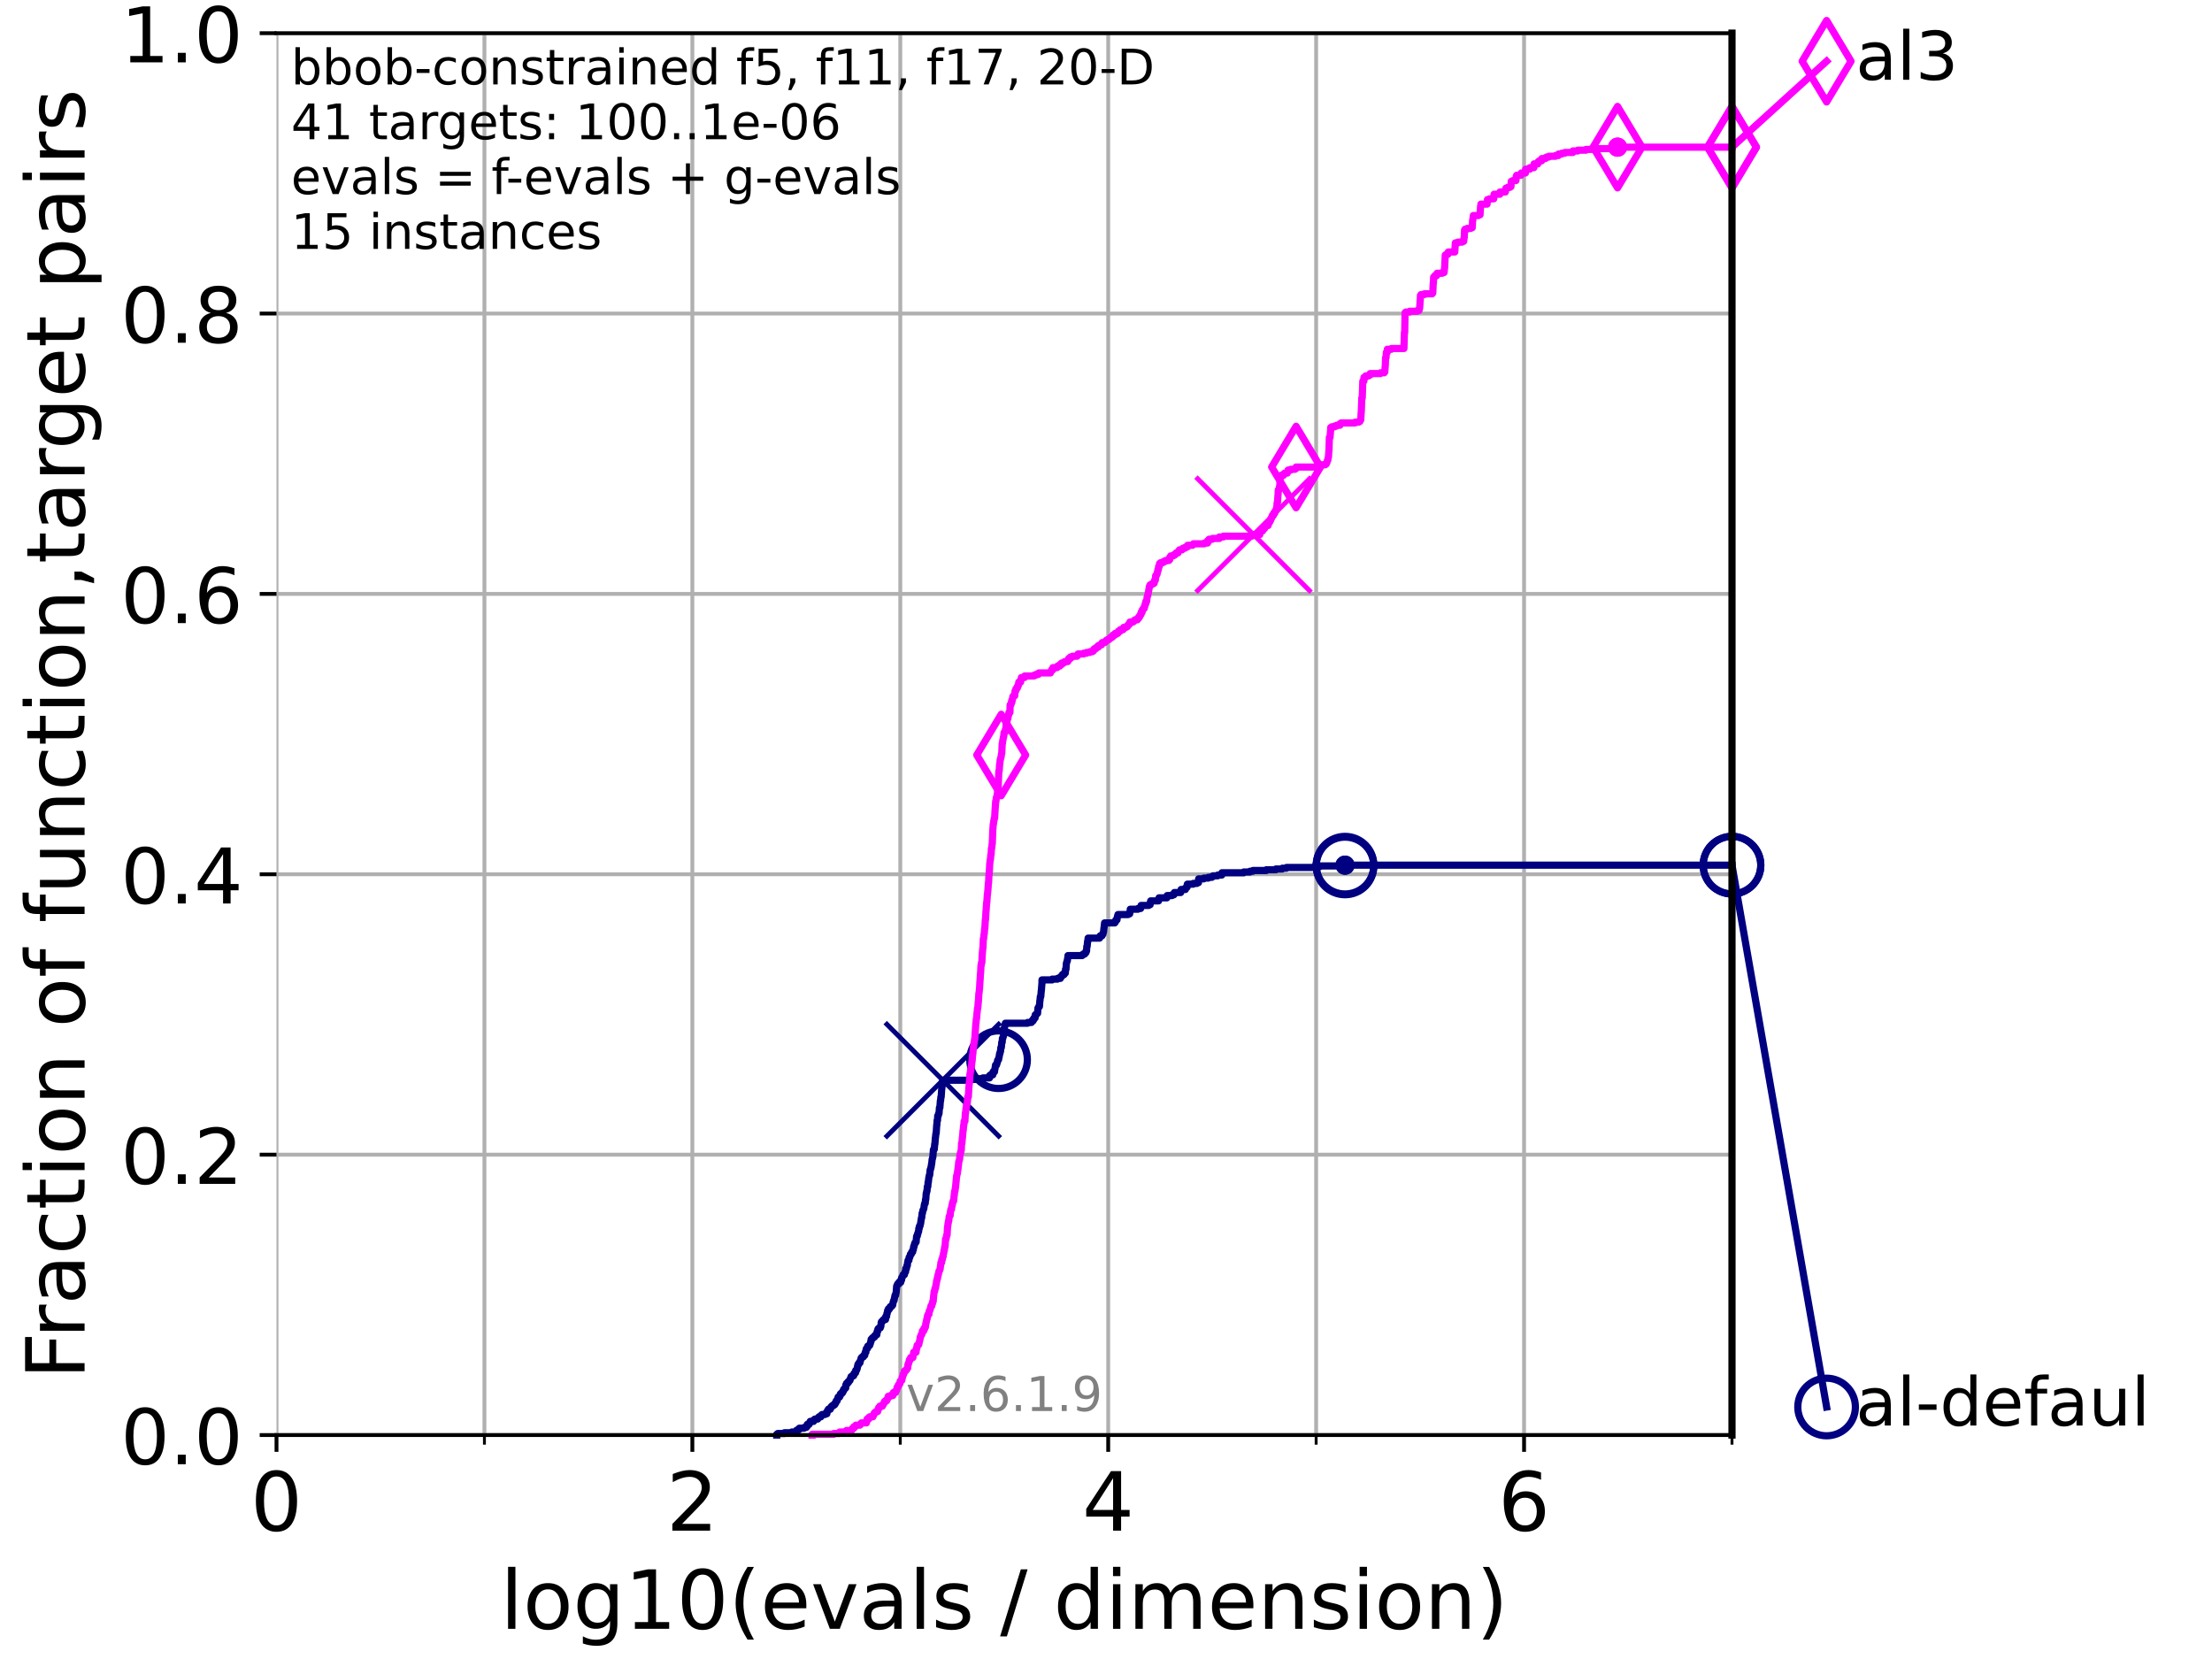 <?xml version="1.0" encoding="utf-8" standalone="no"?>
<!DOCTYPE svg PUBLIC "-//W3C//DTD SVG 1.1//EN"
  "http://www.w3.org/Graphics/SVG/1.1/DTD/svg11.dtd">
<!-- Created with matplotlib (https://matplotlib.org/) -->
<svg height="345.6pt" version="1.1" viewBox="0 0 460.8 345.6" width="460.8pt" xmlns="http://www.w3.org/2000/svg" xmlns:xlink="http://www.w3.org/1999/xlink">
 <defs>
  <style type="text/css">*{stroke-linecap:butt;stroke-linejoin:round;}</style>
 </defs>
 <g id="figure_1">
  <g id="patch_1">
   <path d="M 0 345.6 
L 460.8 345.6 
L 460.8 0 
L 0 0 
z
" style="fill:#ffffff;"/>
  </g>
  <g id="axes_1">
   <g id="patch_2">
    <path d="M 57.6 298.944 
L 360.806 298.944 
L 360.806 6.912 
L 57.6 6.912 
z
" style="fill:#ffffff;"/>
   </g>
   <g id="matplotlib.axis_1">
    <g id="xtick_1">
     <g id="line2d_1">
      <path clip-path="url(#p57346f8d0c)" d="M 57.6 298.944 
L 57.6 6.912 
" style="fill:none;stroke:#b0b0b0;stroke-linecap:square;stroke-width:0.8;"/>
     </g>
     <g id="line2d_2">
      <defs>
       <path d="M 0 0 
L 0 3.5 
" id="m9206b6657e" style="stroke:#000000;stroke-width:0.8;"/>
      </defs>
      <g>
       <use style="stroke:#000000;stroke-width:0.8;" x="57.6" xlink:href="#m9206b6657e" y="298.944"/>
      </g>
     </g>
     <g id="text_1">
      <!-- 0 -->
      <g transform="translate(52.192 318.861)scale(0.17 -0.17)">
       <defs>
        <path d="M 31.781 66.406 
Q 24.172 66.406 20.328 58.906 
Q 16.5 51.422 16.5 36.375 
Q 16.5 21.391 20.328 13.891 
Q 24.172 6.391 31.781 6.391 
Q 39.453 6.391 43.281 13.891 
Q 47.125 21.391 47.125 36.375 
Q 47.125 51.422 43.281 58.906 
Q 39.453 66.406 31.781 66.406 
z
M 31.781 74.219 
Q 44.047 74.219 50.516 64.516 
Q 56.984 54.828 56.984 36.375 
Q 56.984 17.969 50.516 8.266 
Q 44.047 -1.422 31.781 -1.422 
Q 19.531 -1.422 13.062 8.266 
Q 6.594 17.969 6.594 36.375 
Q 6.594 54.828 13.062 64.516 
Q 19.531 74.219 31.781 74.219 
z
" id="DejaVuSans-48"/>
       </defs>
       <use xlink:href="#DejaVuSans-48"/>
      </g>
     </g>
    </g>
    <g id="xtick_2">
     <g id="line2d_3">
      <path clip-path="url(#p57346f8d0c)" d="M 144.23 298.944 
L 144.23 6.912 
" style="fill:none;stroke:#b0b0b0;stroke-linecap:square;stroke-width:0.8;"/>
     </g>
     <g id="line2d_4">
      <g>
       <use style="stroke:#000000;stroke-width:0.8;" x="144.23" xlink:href="#m9206b6657e" y="298.944"/>
      </g>
     </g>
     <g id="text_2">
      <!-- 2 -->
      <g transform="translate(138.822 318.861)scale(0.17 -0.17)">
       <defs>
        <path d="M 19.188 8.297 
L 53.609 8.297 
L 53.609 0 
L 7.328 0 
L 7.328 8.297 
Q 12.938 14.109 22.625 23.891 
Q 32.328 33.688 34.812 36.531 
Q 39.547 41.844 41.422 45.531 
Q 43.312 49.219 43.312 52.781 
Q 43.312 58.594 39.234 62.25 
Q 35.156 65.922 28.609 65.922 
Q 23.969 65.922 18.812 64.312 
Q 13.672 62.703 7.812 59.422 
L 7.812 69.391 
Q 13.766 71.781 18.938 73 
Q 24.125 74.219 28.422 74.219 
Q 39.75 74.219 46.484 68.547 
Q 53.219 62.891 53.219 53.422 
Q 53.219 48.922 51.531 44.891 
Q 49.859 40.875 45.406 35.406 
Q 44.188 33.984 37.641 27.219 
Q 31.109 20.453 19.188 8.297 
z
" id="DejaVuSans-50"/>
       </defs>
       <use xlink:href="#DejaVuSans-50"/>
      </g>
     </g>
    </g>
    <g id="xtick_3">
     <g id="line2d_5">
      <path clip-path="url(#p57346f8d0c)" d="M 230.861 298.944 
L 230.861 6.912 
" style="fill:none;stroke:#b0b0b0;stroke-linecap:square;stroke-width:0.8;"/>
     </g>
     <g id="line2d_6">
      <g>
       <use style="stroke:#000000;stroke-width:0.8;" x="230.861" xlink:href="#m9206b6657e" y="298.944"/>
      </g>
     </g>
     <g id="text_3">
      <!-- 4 -->
      <g transform="translate(225.453 318.861)scale(0.17 -0.17)">
       <defs>
        <path d="M 37.797 64.312 
L 12.891 25.391 
L 37.797 25.391 
z
M 35.203 72.906 
L 47.609 72.906 
L 47.609 25.391 
L 58.016 25.391 
L 58.016 17.188 
L 47.609 17.188 
L 47.609 0 
L 37.797 0 
L 37.797 17.188 
L 4.891 17.188 
L 4.891 26.703 
z
" id="DejaVuSans-52"/>
       </defs>
       <use xlink:href="#DejaVuSans-52"/>
      </g>
     </g>
    </g>
    <g id="xtick_4">
     <g id="line2d_7">
      <path clip-path="url(#p57346f8d0c)" d="M 317.491 298.944 
L 317.491 6.912 
" style="fill:none;stroke:#b0b0b0;stroke-linecap:square;stroke-width:0.8;"/>
     </g>
     <g id="line2d_8">
      <g>
       <use style="stroke:#000000;stroke-width:0.8;" x="317.491" xlink:href="#m9206b6657e" y="298.944"/>
      </g>
     </g>
     <g id="text_4">
      <!-- 6 -->
      <g transform="translate(312.083 318.861)scale(0.17 -0.17)">
       <defs>
        <path d="M 33.016 40.375 
Q 26.375 40.375 22.484 35.828 
Q 18.609 31.297 18.609 23.391 
Q 18.609 15.531 22.484 10.953 
Q 26.375 6.391 33.016 6.391 
Q 39.656 6.391 43.531 10.953 
Q 47.406 15.531 47.406 23.391 
Q 47.406 31.297 43.531 35.828 
Q 39.656 40.375 33.016 40.375 
z
M 52.594 71.297 
L 52.594 62.312 
Q 48.875 64.062 45.094 64.984 
Q 41.312 65.922 37.594 65.922 
Q 27.828 65.922 22.672 59.328 
Q 17.531 52.734 16.797 39.406 
Q 19.672 43.656 24.016 45.922 
Q 28.375 48.188 33.594 48.188 
Q 44.578 48.188 50.953 41.516 
Q 57.328 34.859 57.328 23.391 
Q 57.328 12.156 50.688 5.359 
Q 44.047 -1.422 33.016 -1.422 
Q 20.359 -1.422 13.672 8.266 
Q 6.984 17.969 6.984 36.375 
Q 6.984 53.656 15.188 63.938 
Q 23.391 74.219 37.203 74.219 
Q 40.922 74.219 44.703 73.484 
Q 48.484 72.75 52.594 71.297 
z
" id="DejaVuSans-54"/>
       </defs>
       <use xlink:href="#DejaVuSans-54"/>
      </g>
     </g>
    </g>
    <g id="xtick_5">
     <g id="line2d_9">
      <path clip-path="url(#p57346f8d0c)" d="M 100.915 298.944 
L 100.915 6.912 
" style="fill:none;stroke:#b0b0b0;stroke-linecap:square;stroke-width:0.8;"/>
     </g>
     <g id="line2d_10">
      <defs>
       <path d="M 0 0 
L 0 2 
" id="m80e5b7fcc3" style="stroke:#000000;stroke-width:0.6;"/>
      </defs>
      <g>
       <use style="stroke:#000000;stroke-width:0.6;" x="100.915" xlink:href="#m80e5b7fcc3" y="298.944"/>
      </g>
     </g>
    </g>
    <g id="xtick_6">
     <g id="line2d_11">
      <path clip-path="url(#p57346f8d0c)" d="M 187.546 298.944 
L 187.546 6.912 
" style="fill:none;stroke:#b0b0b0;stroke-linecap:square;stroke-width:0.8;"/>
     </g>
     <g id="line2d_12">
      <g>
       <use style="stroke:#000000;stroke-width:0.6;" x="187.546" xlink:href="#m80e5b7fcc3" y="298.944"/>
      </g>
     </g>
    </g>
    <g id="xtick_7">
     <g id="line2d_13">
      <path clip-path="url(#p57346f8d0c)" d="M 274.176 298.944 
L 274.176 6.912 
" style="fill:none;stroke:#b0b0b0;stroke-linecap:square;stroke-width:0.8;"/>
     </g>
     <g id="line2d_14">
      <g>
       <use style="stroke:#000000;stroke-width:0.6;" x="274.176" xlink:href="#m80e5b7fcc3" y="298.944"/>
      </g>
     </g>
    </g>
    <g id="xtick_8">
     <g id="line2d_15">
      <path clip-path="url(#p57346f8d0c)" d="M 360.806 298.944 
L 360.806 6.912 
" style="fill:none;stroke:#b0b0b0;stroke-linecap:square;stroke-width:0.8;"/>
     </g>
     <g id="line2d_16">
      <g>
       <use style="stroke:#000000;stroke-width:0.6;" x="360.806" xlink:href="#m80e5b7fcc3" y="298.944"/>
      </g>
     </g>
    </g>
    <g id="text_5">
     <!-- log10(evals / dimension) -->
     <g transform="translate(104.239 339.314)scale(0.17 -0.17)">
      <defs>
       <path d="M 9.422 75.984 
L 18.406 75.984 
L 18.406 0 
L 9.422 0 
z
" id="DejaVuSans-108"/>
       <path d="M 30.609 48.391 
Q 23.391 48.391 19.188 42.75 
Q 14.984 37.109 14.984 27.297 
Q 14.984 17.484 19.156 11.844 
Q 23.344 6.203 30.609 6.203 
Q 37.797 6.203 41.984 11.859 
Q 46.188 17.531 46.188 27.297 
Q 46.188 37.016 41.984 42.703 
Q 37.797 48.391 30.609 48.391 
z
M 30.609 56 
Q 42.328 56 49.016 48.375 
Q 55.719 40.766 55.719 27.297 
Q 55.719 13.875 49.016 6.219 
Q 42.328 -1.422 30.609 -1.422 
Q 18.844 -1.422 12.172 6.219 
Q 5.516 13.875 5.516 27.297 
Q 5.516 40.766 12.172 48.375 
Q 18.844 56 30.609 56 
z
" id="DejaVuSans-111"/>
       <path d="M 45.406 27.984 
Q 45.406 37.75 41.375 43.109 
Q 37.359 48.484 30.078 48.484 
Q 22.859 48.484 18.828 43.109 
Q 14.797 37.75 14.797 27.984 
Q 14.797 18.266 18.828 12.891 
Q 22.859 7.516 30.078 7.516 
Q 37.359 7.516 41.375 12.891 
Q 45.406 18.266 45.406 27.984 
z
M 54.391 6.781 
Q 54.391 -7.172 48.188 -13.984 
Q 42 -20.797 29.203 -20.797 
Q 24.469 -20.797 20.266 -20.094 
Q 16.062 -19.391 12.109 -17.922 
L 12.109 -9.188 
Q 16.062 -11.328 19.922 -12.344 
Q 23.781 -13.375 27.781 -13.375 
Q 36.625 -13.375 41.016 -8.766 
Q 45.406 -4.156 45.406 5.172 
L 45.406 9.625 
Q 42.625 4.781 38.281 2.391 
Q 33.938 0 27.875 0 
Q 17.828 0 11.672 7.656 
Q 5.516 15.328 5.516 27.984 
Q 5.516 40.672 11.672 48.328 
Q 17.828 56 27.875 56 
Q 33.938 56 38.281 53.609 
Q 42.625 51.219 45.406 46.391 
L 45.406 54.688 
L 54.391 54.688 
z
" id="DejaVuSans-103"/>
       <path d="M 12.406 8.297 
L 28.516 8.297 
L 28.516 63.922 
L 10.984 60.406 
L 10.984 69.391 
L 28.422 72.906 
L 38.281 72.906 
L 38.281 8.297 
L 54.391 8.297 
L 54.391 0 
L 12.406 0 
z
" id="DejaVuSans-49"/>
       <path d="M 31 75.875 
Q 24.469 64.656 21.281 53.656 
Q 18.109 42.672 18.109 31.391 
Q 18.109 20.125 21.312 9.062 
Q 24.516 -2 31 -13.188 
L 23.188 -13.188 
Q 15.875 -1.703 12.234 9.375 
Q 8.594 20.453 8.594 31.391 
Q 8.594 42.281 12.203 53.312 
Q 15.828 64.359 23.188 75.875 
z
" id="DejaVuSans-40"/>
       <path d="M 56.203 29.594 
L 56.203 25.203 
L 14.891 25.203 
Q 15.484 15.922 20.484 11.062 
Q 25.484 6.203 34.422 6.203 
Q 39.594 6.203 44.453 7.469 
Q 49.312 8.734 54.109 11.281 
L 54.109 2.781 
Q 49.266 0.734 44.188 -0.344 
Q 39.109 -1.422 33.891 -1.422 
Q 20.797 -1.422 13.156 6.188 
Q 5.516 13.812 5.516 26.812 
Q 5.516 40.234 12.766 48.109 
Q 20.016 56 32.328 56 
Q 43.359 56 49.781 48.891 
Q 56.203 41.797 56.203 29.594 
z
M 47.219 32.234 
Q 47.125 39.594 43.094 43.984 
Q 39.062 48.391 32.422 48.391 
Q 24.906 48.391 20.391 44.141 
Q 15.875 39.891 15.188 32.172 
z
" id="DejaVuSans-101"/>
       <path d="M 2.984 54.688 
L 12.5 54.688 
L 29.594 8.797 
L 46.688 54.688 
L 56.203 54.688 
L 35.688 0 
L 23.484 0 
z
" id="DejaVuSans-118"/>
       <path d="M 34.281 27.484 
Q 23.391 27.484 19.188 25 
Q 14.984 22.516 14.984 16.5 
Q 14.984 11.719 18.141 8.906 
Q 21.297 6.109 26.703 6.109 
Q 34.188 6.109 38.703 11.406 
Q 43.219 16.703 43.219 25.484 
L 43.219 27.484 
z
M 52.203 31.203 
L 52.203 0 
L 43.219 0 
L 43.219 8.297 
Q 40.141 3.328 35.547 0.953 
Q 30.953 -1.422 24.312 -1.422 
Q 15.922 -1.422 10.953 3.297 
Q 6 8.016 6 15.922 
Q 6 25.141 12.172 29.828 
Q 18.359 34.516 30.609 34.516 
L 43.219 34.516 
L 43.219 35.406 
Q 43.219 41.609 39.141 45 
Q 35.062 48.391 27.688 48.391 
Q 23 48.391 18.547 47.266 
Q 14.109 46.141 10.016 43.891 
L 10.016 52.203 
Q 14.938 54.109 19.578 55.047 
Q 24.219 56 28.609 56 
Q 40.484 56 46.344 49.844 
Q 52.203 43.703 52.203 31.203 
z
" id="DejaVuSans-97"/>
       <path d="M 44.281 53.078 
L 44.281 44.578 
Q 40.484 46.531 36.375 47.5 
Q 32.281 48.484 27.875 48.484 
Q 21.188 48.484 17.844 46.438 
Q 14.5 44.391 14.5 40.281 
Q 14.5 37.156 16.891 35.375 
Q 19.281 33.594 26.516 31.984 
L 29.594 31.297 
Q 39.156 29.25 43.188 25.516 
Q 47.219 21.781 47.219 15.094 
Q 47.219 7.469 41.188 3.016 
Q 35.156 -1.422 24.609 -1.422 
Q 20.219 -1.422 15.453 -0.562 
Q 10.688 0.297 5.422 2 
L 5.422 11.281 
Q 10.406 8.688 15.234 7.391 
Q 20.062 6.109 24.812 6.109 
Q 31.156 6.109 34.562 8.281 
Q 37.984 10.453 37.984 14.406 
Q 37.984 18.062 35.516 20.016 
Q 33.062 21.969 24.703 23.781 
L 21.578 24.516 
Q 13.234 26.266 9.516 29.906 
Q 5.812 33.547 5.812 39.891 
Q 5.812 47.609 11.281 51.797 
Q 16.75 56 26.812 56 
Q 31.781 56 36.172 55.266 
Q 40.578 54.547 44.281 53.078 
z
" id="DejaVuSans-115"/>
       <path id="DejaVuSans-32"/>
       <path d="M 25.391 72.906 
L 33.688 72.906 
L 8.297 -9.281 
L 0 -9.281 
z
" id="DejaVuSans-47"/>
       <path d="M 45.406 46.391 
L 45.406 75.984 
L 54.391 75.984 
L 54.391 0 
L 45.406 0 
L 45.406 8.203 
Q 42.578 3.328 38.25 0.953 
Q 33.938 -1.422 27.875 -1.422 
Q 17.969 -1.422 11.734 6.484 
Q 5.516 14.406 5.516 27.297 
Q 5.516 40.188 11.734 48.094 
Q 17.969 56 27.875 56 
Q 33.938 56 38.25 53.625 
Q 42.578 51.266 45.406 46.391 
z
M 14.797 27.297 
Q 14.797 17.391 18.875 11.75 
Q 22.953 6.109 30.078 6.109 
Q 37.203 6.109 41.297 11.75 
Q 45.406 17.391 45.406 27.297 
Q 45.406 37.203 41.297 42.844 
Q 37.203 48.484 30.078 48.484 
Q 22.953 48.484 18.875 42.844 
Q 14.797 37.203 14.797 27.297 
z
" id="DejaVuSans-100"/>
       <path d="M 9.422 54.688 
L 18.406 54.688 
L 18.406 0 
L 9.422 0 
z
M 9.422 75.984 
L 18.406 75.984 
L 18.406 64.594 
L 9.422 64.594 
z
" id="DejaVuSans-105"/>
       <path d="M 52 44.188 
Q 55.375 50.25 60.062 53.125 
Q 64.75 56 71.094 56 
Q 79.641 56 84.281 50.016 
Q 88.922 44.047 88.922 33.016 
L 88.922 0 
L 79.891 0 
L 79.891 32.719 
Q 79.891 40.578 77.094 44.375 
Q 74.312 48.188 68.609 48.188 
Q 61.625 48.188 57.562 43.547 
Q 53.516 38.922 53.516 30.906 
L 53.516 0 
L 44.484 0 
L 44.484 32.719 
Q 44.484 40.625 41.703 44.406 
Q 38.922 48.188 33.109 48.188 
Q 26.219 48.188 22.156 43.531 
Q 18.109 38.875 18.109 30.906 
L 18.109 0 
L 9.078 0 
L 9.078 54.688 
L 18.109 54.688 
L 18.109 46.188 
Q 21.188 51.219 25.484 53.609 
Q 29.781 56 35.688 56 
Q 41.656 56 45.828 52.969 
Q 50 49.953 52 44.188 
z
" id="DejaVuSans-109"/>
       <path d="M 54.891 33.016 
L 54.891 0 
L 45.906 0 
L 45.906 32.719 
Q 45.906 40.484 42.875 44.328 
Q 39.844 48.188 33.797 48.188 
Q 26.516 48.188 22.312 43.547 
Q 18.109 38.922 18.109 30.906 
L 18.109 0 
L 9.078 0 
L 9.078 54.688 
L 18.109 54.688 
L 18.109 46.188 
Q 21.344 51.125 25.703 53.562 
Q 30.078 56 35.797 56 
Q 45.219 56 50.047 50.172 
Q 54.891 44.344 54.891 33.016 
z
" id="DejaVuSans-110"/>
       <path d="M 8.016 75.875 
L 15.828 75.875 
Q 23.141 64.359 26.781 53.312 
Q 30.422 42.281 30.422 31.391 
Q 30.422 20.453 26.781 9.375 
Q 23.141 -1.703 15.828 -13.188 
L 8.016 -13.188 
Q 14.5 -2 17.703 9.062 
Q 20.906 20.125 20.906 31.391 
Q 20.906 42.672 17.703 53.656 
Q 14.5 64.656 8.016 75.875 
z
" id="DejaVuSans-41"/>
      </defs>
      <use xlink:href="#DejaVuSans-108"/>
      <use x="27.783" xlink:href="#DejaVuSans-111"/>
      <use x="88.965" xlink:href="#DejaVuSans-103"/>
      <use x="152.441" xlink:href="#DejaVuSans-49"/>
      <use x="216.064" xlink:href="#DejaVuSans-48"/>
      <use x="279.688" xlink:href="#DejaVuSans-40"/>
      <use x="318.701" xlink:href="#DejaVuSans-101"/>
      <use x="380.225" xlink:href="#DejaVuSans-118"/>
      <use x="439.404" xlink:href="#DejaVuSans-97"/>
      <use x="500.684" xlink:href="#DejaVuSans-108"/>
      <use x="528.467" xlink:href="#DejaVuSans-115"/>
      <use x="580.566" xlink:href="#DejaVuSans-32"/>
      <use x="612.354" xlink:href="#DejaVuSans-47"/>
      <use x="646.045" xlink:href="#DejaVuSans-32"/>
      <use x="677.832" xlink:href="#DejaVuSans-100"/>
      <use x="741.309" xlink:href="#DejaVuSans-105"/>
      <use x="769.092" xlink:href="#DejaVuSans-109"/>
      <use x="866.504" xlink:href="#DejaVuSans-101"/>
      <use x="928.027" xlink:href="#DejaVuSans-110"/>
      <use x="991.406" xlink:href="#DejaVuSans-115"/>
      <use x="1043.506" xlink:href="#DejaVuSans-105"/>
      <use x="1071.289" xlink:href="#DejaVuSans-111"/>
      <use x="1132.471" xlink:href="#DejaVuSans-110"/>
      <use x="1195.85" xlink:href="#DejaVuSans-41"/>
     </g>
    </g>
   </g>
   <g id="matplotlib.axis_2">
    <g id="ytick_1">
     <g id="line2d_17">
      <path clip-path="url(#p57346f8d0c)" d="M 57.6 298.944 
L 360.806 298.944 
" style="fill:none;stroke:#b0b0b0;stroke-linecap:square;stroke-width:0.8;"/>
     </g>
     <g id="line2d_18">
      <defs>
       <path d="M 0 0 
L -3.5 0 
" id="m1bae10e45a" style="stroke:#000000;stroke-width:0.8;"/>
      </defs>
      <g>
       <use style="stroke:#000000;stroke-width:0.8;" x="57.6" xlink:href="#m1bae10e45a" y="298.944"/>
      </g>
     </g>
     <g id="text_6">
      <!-- 0.0 -->
      <g transform="translate(25.155 305.023)scale(0.16 -0.16)">
       <defs>
        <path d="M 10.688 12.406 
L 21 12.406 
L 21 0 
L 10.688 0 
z
" id="DejaVuSans-46"/>
       </defs>
       <use xlink:href="#DejaVuSans-48"/>
       <use x="63.623" xlink:href="#DejaVuSans-46"/>
       <use x="95.41" xlink:href="#DejaVuSans-48"/>
      </g>
     </g>
    </g>
    <g id="ytick_2">
     <g id="line2d_19">
      <path clip-path="url(#p57346f8d0c)" d="M 57.6 240.538 
L 360.806 240.538 
" style="fill:none;stroke:#b0b0b0;stroke-linecap:square;stroke-width:0.8;"/>
     </g>
     <g id="line2d_20">
      <g>
       <use style="stroke:#000000;stroke-width:0.8;" x="57.6" xlink:href="#m1bae10e45a" y="240.538"/>
      </g>
     </g>
     <g id="text_7">
      <!-- 0.2 -->
      <g transform="translate(25.155 246.616)scale(0.16 -0.16)">
       <use xlink:href="#DejaVuSans-48"/>
       <use x="63.623" xlink:href="#DejaVuSans-46"/>
       <use x="95.41" xlink:href="#DejaVuSans-50"/>
      </g>
     </g>
    </g>
    <g id="ytick_3">
     <g id="line2d_21">
      <path clip-path="url(#p57346f8d0c)" d="M 57.6 182.131 
L 360.806 182.131 
" style="fill:none;stroke:#b0b0b0;stroke-linecap:square;stroke-width:0.8;"/>
     </g>
     <g id="line2d_22">
      <g>
       <use style="stroke:#000000;stroke-width:0.8;" x="57.6" xlink:href="#m1bae10e45a" y="182.131"/>
      </g>
     </g>
     <g id="text_8">
      <!-- 0.4 -->
      <g transform="translate(25.155 188.21)scale(0.16 -0.16)">
       <use xlink:href="#DejaVuSans-48"/>
       <use x="63.623" xlink:href="#DejaVuSans-46"/>
       <use x="95.41" xlink:href="#DejaVuSans-52"/>
      </g>
     </g>
    </g>
    <g id="ytick_4">
     <g id="line2d_23">
      <path clip-path="url(#p57346f8d0c)" d="M 57.6 123.725 
L 360.806 123.725 
" style="fill:none;stroke:#b0b0b0;stroke-linecap:square;stroke-width:0.8;"/>
     </g>
     <g id="line2d_24">
      <g>
       <use style="stroke:#000000;stroke-width:0.8;" x="57.6" xlink:href="#m1bae10e45a" y="123.725"/>
      </g>
     </g>
     <g id="text_9">
      <!-- 0.6 -->
      <g transform="translate(25.155 129.804)scale(0.16 -0.16)">
       <use xlink:href="#DejaVuSans-48"/>
       <use x="63.623" xlink:href="#DejaVuSans-46"/>
       <use x="95.41" xlink:href="#DejaVuSans-54"/>
      </g>
     </g>
    </g>
    <g id="ytick_5">
     <g id="line2d_25">
      <path clip-path="url(#p57346f8d0c)" d="M 57.6 65.318 
L 360.806 65.318 
" style="fill:none;stroke:#b0b0b0;stroke-linecap:square;stroke-width:0.8;"/>
     </g>
     <g id="line2d_26">
      <g>
       <use style="stroke:#000000;stroke-width:0.8;" x="57.6" xlink:href="#m1bae10e45a" y="65.318"/>
      </g>
     </g>
     <g id="text_10">
      <!-- 0.8 -->
      <g transform="translate(25.155 71.397)scale(0.16 -0.16)">
       <defs>
        <path d="M 31.781 34.625 
Q 24.75 34.625 20.719 30.859 
Q 16.703 27.094 16.703 20.516 
Q 16.703 13.922 20.719 10.156 
Q 24.75 6.391 31.781 6.391 
Q 38.812 6.391 42.859 10.172 
Q 46.922 13.969 46.922 20.516 
Q 46.922 27.094 42.891 30.859 
Q 38.875 34.625 31.781 34.625 
z
M 21.922 38.812 
Q 15.578 40.375 12.031 44.719 
Q 8.5 49.078 8.5 55.328 
Q 8.5 64.062 14.719 69.141 
Q 20.953 74.219 31.781 74.219 
Q 42.672 74.219 48.875 69.141 
Q 55.078 64.062 55.078 55.328 
Q 55.078 49.078 51.531 44.719 
Q 48 40.375 41.703 38.812 
Q 48.828 37.156 52.797 32.312 
Q 56.781 27.484 56.781 20.516 
Q 56.781 9.906 50.312 4.234 
Q 43.844 -1.422 31.781 -1.422 
Q 19.734 -1.422 13.25 4.234 
Q 6.781 9.906 6.781 20.516 
Q 6.781 27.484 10.781 32.312 
Q 14.797 37.156 21.922 38.812 
z
M 18.312 54.391 
Q 18.312 48.734 21.844 45.562 
Q 25.391 42.391 31.781 42.391 
Q 38.141 42.391 41.719 45.562 
Q 45.312 48.734 45.312 54.391 
Q 45.312 60.062 41.719 63.234 
Q 38.141 66.406 31.781 66.406 
Q 25.391 66.406 21.844 63.234 
Q 18.312 60.062 18.312 54.391 
z
" id="DejaVuSans-56"/>
       </defs>
       <use xlink:href="#DejaVuSans-48"/>
       <use x="63.623" xlink:href="#DejaVuSans-46"/>
       <use x="95.41" xlink:href="#DejaVuSans-56"/>
      </g>
     </g>
    </g>
    <g id="ytick_6">
     <g id="line2d_27">
      <path clip-path="url(#p57346f8d0c)" d="M 57.6 6.912 
L 360.806 6.912 
" style="fill:none;stroke:#b0b0b0;stroke-linecap:square;stroke-width:0.8;"/>
     </g>
     <g id="line2d_28">
      <g>
       <use style="stroke:#000000;stroke-width:0.8;" x="57.6" xlink:href="#m1bae10e45a" y="6.912"/>
      </g>
     </g>
     <g id="text_11">
      <!-- 1.0 -->
      <g transform="translate(25.155 12.991)scale(0.16 -0.16)">
       <use xlink:href="#DejaVuSans-49"/>
       <use x="63.623" xlink:href="#DejaVuSans-46"/>
       <use x="95.41" xlink:href="#DejaVuSans-48"/>
      </g>
     </g>
    </g>
    <g id="text_12">
     <!-- Fraction of function,target pairs -->
     <g transform="translate(17.62 287.313)rotate(-90)scale(0.17 -0.17)">
      <defs>
       <path d="M 9.812 72.906 
L 51.703 72.906 
L 51.703 64.594 
L 19.672 64.594 
L 19.672 43.109 
L 48.578 43.109 
L 48.578 34.812 
L 19.672 34.812 
L 19.672 0 
L 9.812 0 
z
" id="DejaVuSans-70"/>
       <path d="M 41.109 46.297 
Q 39.594 47.172 37.812 47.578 
Q 36.031 48 33.891 48 
Q 26.266 48 22.188 43.047 
Q 18.109 38.094 18.109 28.812 
L 18.109 0 
L 9.078 0 
L 9.078 54.688 
L 18.109 54.688 
L 18.109 46.188 
Q 20.953 51.172 25.484 53.578 
Q 30.031 56 36.531 56 
Q 37.453 56 38.578 55.875 
Q 39.703 55.766 41.062 55.516 
z
" id="DejaVuSans-114"/>
       <path d="M 48.781 52.594 
L 48.781 44.188 
Q 44.969 46.297 41.141 47.344 
Q 37.312 48.391 33.406 48.391 
Q 24.656 48.391 19.812 42.844 
Q 14.984 37.312 14.984 27.297 
Q 14.984 17.281 19.812 11.734 
Q 24.656 6.203 33.406 6.203 
Q 37.312 6.203 41.141 7.25 
Q 44.969 8.297 48.781 10.406 
L 48.781 2.094 
Q 45.016 0.344 40.984 -0.531 
Q 36.969 -1.422 32.422 -1.422 
Q 20.062 -1.422 12.781 6.344 
Q 5.516 14.109 5.516 27.297 
Q 5.516 40.672 12.859 48.328 
Q 20.219 56 33.016 56 
Q 37.156 56 41.109 55.141 
Q 45.062 54.297 48.781 52.594 
z
" id="DejaVuSans-99"/>
       <path d="M 18.312 70.219 
L 18.312 54.688 
L 36.812 54.688 
L 36.812 47.703 
L 18.312 47.703 
L 18.312 18.016 
Q 18.312 11.328 20.141 9.422 
Q 21.969 7.516 27.594 7.516 
L 36.812 7.516 
L 36.812 0 
L 27.594 0 
Q 17.188 0 13.234 3.875 
Q 9.281 7.766 9.281 18.016 
L 9.281 47.703 
L 2.688 47.703 
L 2.688 54.688 
L 9.281 54.688 
L 9.281 70.219 
z
" id="DejaVuSans-116"/>
       <path d="M 37.109 75.984 
L 37.109 68.5 
L 28.516 68.5 
Q 23.688 68.5 21.797 66.547 
Q 19.922 64.594 19.922 59.516 
L 19.922 54.688 
L 34.719 54.688 
L 34.719 47.703 
L 19.922 47.703 
L 19.922 0 
L 10.891 0 
L 10.891 47.703 
L 2.297 47.703 
L 2.297 54.688 
L 10.891 54.688 
L 10.891 58.5 
Q 10.891 67.625 15.141 71.797 
Q 19.391 75.984 28.609 75.984 
z
" id="DejaVuSans-102"/>
       <path d="M 8.5 21.578 
L 8.5 54.688 
L 17.484 54.688 
L 17.484 21.922 
Q 17.484 14.156 20.5 10.266 
Q 23.531 6.391 29.594 6.391 
Q 36.859 6.391 41.078 11.031 
Q 45.312 15.672 45.312 23.688 
L 45.312 54.688 
L 54.297 54.688 
L 54.297 0 
L 45.312 0 
L 45.312 8.406 
Q 42.047 3.422 37.719 1 
Q 33.406 -1.422 27.688 -1.422 
Q 18.266 -1.422 13.375 4.438 
Q 8.5 10.297 8.5 21.578 
z
M 31.109 56 
z
" id="DejaVuSans-117"/>
       <path d="M 11.719 12.406 
L 22.016 12.406 
L 22.016 4 
L 14.016 -11.625 
L 7.719 -11.625 
L 11.719 4 
z
" id="DejaVuSans-44"/>
       <path d="M 18.109 8.203 
L 18.109 -20.797 
L 9.078 -20.797 
L 9.078 54.688 
L 18.109 54.688 
L 18.109 46.391 
Q 20.953 51.266 25.266 53.625 
Q 29.594 56 35.594 56 
Q 45.562 56 51.781 48.094 
Q 58.016 40.188 58.016 27.297 
Q 58.016 14.406 51.781 6.484 
Q 45.562 -1.422 35.594 -1.422 
Q 29.594 -1.422 25.266 0.953 
Q 20.953 3.328 18.109 8.203 
z
M 48.688 27.297 
Q 48.688 37.203 44.609 42.844 
Q 40.531 48.484 33.406 48.484 
Q 26.266 48.484 22.188 42.844 
Q 18.109 37.203 18.109 27.297 
Q 18.109 17.391 22.188 11.75 
Q 26.266 6.109 33.406 6.109 
Q 40.531 6.109 44.609 11.75 
Q 48.688 17.391 48.688 27.297 
z
" id="DejaVuSans-112"/>
      </defs>
      <use xlink:href="#DejaVuSans-70"/>
      <use x="50.27" xlink:href="#DejaVuSans-114"/>
      <use x="91.383" xlink:href="#DejaVuSans-97"/>
      <use x="152.662" xlink:href="#DejaVuSans-99"/>
      <use x="207.643" xlink:href="#DejaVuSans-116"/>
      <use x="246.852" xlink:href="#DejaVuSans-105"/>
      <use x="274.635" xlink:href="#DejaVuSans-111"/>
      <use x="335.816" xlink:href="#DejaVuSans-110"/>
      <use x="399.195" xlink:href="#DejaVuSans-32"/>
      <use x="430.982" xlink:href="#DejaVuSans-111"/>
      <use x="492.164" xlink:href="#DejaVuSans-102"/>
      <use x="527.369" xlink:href="#DejaVuSans-32"/>
      <use x="559.156" xlink:href="#DejaVuSans-102"/>
      <use x="594.361" xlink:href="#DejaVuSans-117"/>
      <use x="657.74" xlink:href="#DejaVuSans-110"/>
      <use x="721.119" xlink:href="#DejaVuSans-99"/>
      <use x="776.1" xlink:href="#DejaVuSans-116"/>
      <use x="815.309" xlink:href="#DejaVuSans-105"/>
      <use x="843.092" xlink:href="#DejaVuSans-111"/>
      <use x="904.273" xlink:href="#DejaVuSans-110"/>
      <use x="967.652" xlink:href="#DejaVuSans-44"/>
      <use x="999.439" xlink:href="#DejaVuSans-116"/>
      <use x="1038.648" xlink:href="#DejaVuSans-97"/>
      <use x="1099.928" xlink:href="#DejaVuSans-114"/>
      <use x="1139.291" xlink:href="#DejaVuSans-103"/>
      <use x="1202.768" xlink:href="#DejaVuSans-101"/>
      <use x="1264.291" xlink:href="#DejaVuSans-116"/>
      <use x="1303.5" xlink:href="#DejaVuSans-32"/>
      <use x="1335.287" xlink:href="#DejaVuSans-112"/>
      <use x="1398.764" xlink:href="#DejaVuSans-97"/>
      <use x="1460.043" xlink:href="#DejaVuSans-105"/>
      <use x="1487.826" xlink:href="#DejaVuSans-114"/>
      <use x="1528.939" xlink:href="#DejaVuSans-115"/>
     </g>
    </g>
   </g>
   <g id="line2d_29">
    <defs>
     <path d="M 0 1.5 
C 0.398 1.5 0.779 1.342 1.061 1.061 
C 1.342 0.779 1.5 0.398 1.5 0 
C 1.5 -0.398 1.342 -0.779 1.061 -1.061 
C 0.779 -1.342 0.398 -1.5 0 -1.5 
C -0.398 -1.5 -0.779 -1.342 -1.061 -1.061 
C -1.342 -0.779 -1.5 -0.398 -1.5 0 
C -1.5 0.398 -1.342 0.779 -1.061 1.061 
C -0.779 1.342 -0.398 1.5 0 1.5 
z
" id="mf54c125f02" style="stroke:#000080;"/>
    </defs>
    <g>
     <use style="fill:#000080;stroke:#000080;" x="280.191" xlink:href="#mf54c125f02" y="180.232"/>
     <use style="fill:#000080;stroke:#000080;" x="280.191" xlink:href="#mf54c125f02" y="180.232"/>
    </g>
   </g>
   <g id="line2d_30">
    <path d="M 161.807 298.944 
L 161.807 298.786 
L 162.005 298.786 
L 162.005 298.627 
L 163.4 298.627 
L 163.4 298.469 
L 164.95 298.469 
L 164.95 298.311 
L 165.752 298.311 
L 165.752 298.153 
L 165.883 298.153 
L 165.883 297.994 
L 166.132 297.994 
L 166.132 297.836 
L 166.452 297.836 
L 166.521 297.519 
L 167.502 297.519 
L 167.502 297.361 
L 167.965 297.361 
L 167.965 297.203 
L 168.109 297.203 
L 168.167 296.728 
L 168.553 296.728 
L 168.584 296.411 
L 168.753 296.411 
L 168.789 296.095 
L 169.494 296.095 
L 169.548 295.778 
L 169.748 295.778 
L 169.748 295.62 
L 170.344 295.62 
L 170.442 295.303 
L 170.605 295.303 
L 170.605 295.145 
L 171.013 295.145 
L 171.058 294.829 
L 171.242 294.829 
L 171.242 294.67 
L 171.85 294.67 
L 171.85 294.512 
L 172.253 294.512 
L 172.295 294.037 
L 172.371 294.037 
L 172.371 293.879 
L 172.514 293.879 
L 172.564 293.562 
L 172.973 293.562 
L 173.005 293.246 
L 173.103 293.246 
L 173.103 293.088 
L 173.248 293.088 
L 173.248 292.929 
L 173.436 292.929 
L 173.436 292.771 
L 173.693 292.771 
L 173.693 292.613 
L 173.897 292.613 
L 173.947 292.296 
L 174.094 292.296 
L 174.201 291.821 
L 174.384 291.821 
L 174.493 291.346 
L 174.546 291.346 
L 174.595 291.03 
L 174.892 291.03 
L 174.973 290.713 
L 175.053 290.713 
L 175.053 290.397 
L 175.206 290.397 
L 175.206 290.238 
L 175.422 290.238 
L 175.422 290.08 
L 175.558 290.08 
L 175.594 289.764 
L 175.714 289.764 
L 175.735 289.447 
L 175.862 289.447 
L 175.862 289.289 
L 176.036 289.289 
L 176.036 289.13 
L 176.181 289.13 
L 176.198 288.497 
L 176.301 288.497 
L 176.345 288.181 
L 176.59 288.181 
L 176.637 287.864 
L 176.834 287.864 
L 176.933 287.548 
L 177.075 287.548 
L 177.18 287.073 
L 177.209 287.073 
L 177.31 286.756 
L 177.558 286.756 
L 177.558 286.598 
L 177.828 286.598 
L 177.9 286.123 
L 178.094 286.123 
L 178.094 285.965 
L 178.233 285.965 
L 178.252 285.49 
L 178.417 285.49 
L 178.494 285.173 
L 178.551 285.173 
L 178.654 284.54 
L 178.715 284.54 
L 178.724 284.224 
L 178.867 284.224 
L 178.936 283.907 
L 179.14 283.907 
L 179.222 283.432 
L 179.26 283.432 
L 179.371 282.957 
L 179.464 282.957 
L 179.464 282.799 
L 179.645 282.799 
L 179.645 282.641 
L 179.878 282.641 
L 179.952 282.324 
L 180.142 282.324 
L 180.245 281.691 
L 180.378 281.691 
L 180.433 281.058 
L 180.515 281.058 
L 180.515 280.9 
L 180.711 280.9 
L 180.767 280.425 
L 181.003 280.425 
L 181.003 280.267 
L 181.17 280.267 
L 181.262 279.95 
L 181.289 279.95 
L 181.38 279.475 
L 181.448 279.475 
L 181.477 279 
L 181.619 279 
L 181.619 278.842 
L 181.755 278.842 
L 181.755 278.684 
L 181.959 278.684 
L 181.959 278.526 
L 182.178 278.526 
L 182.243 278.209 
L 182.411 278.209 
L 182.411 278.051 
L 182.659 278.051 
L 182.706 277.418 
L 182.803 277.418 
L 182.861 276.943 
L 182.94 276.943 
L 182.94 276.784 
L 183.129 276.784 
L 183.129 276.626 
L 183.373 276.626 
L 183.471 276.31 
L 183.494 276.31 
L 183.571 275.518 
L 183.615 275.518 
L 183.615 275.36 
L 183.768 275.36 
L 183.768 275.202 
L 183.905 275.202 
L 183.905 275.043 
L 184.055 275.043 
L 184.055 274.885 
L 184.47 274.885 
L 184.518 274.252 
L 184.683 274.252 
L 184.76 273.619 
L 184.814 273.619 
L 184.916 272.986 
L 185.063 272.986 
L 185.063 272.669 
L 185.304 272.669 
L 185.369 272.352 
L 185.46 272.352 
L 185.46 272.194 
L 185.69 272.194 
L 185.69 272.036 
L 185.836 272.036 
L 185.836 271.878 
L 185.96 271.878 
L 186.06 271.244 
L 186.086 271.244 
L 186.169 270.928 
L 186.248 270.928 
L 186.355 270.295 
L 186.373 270.295 
L 186.453 269.82 
L 186.574 269.82 
L 186.673 269.187 
L 186.696 269.187 
L 186.79 267.921 
L 186.845 267.921 
L 186.927 267.604 
L 187.012 267.604 
L 187.012 267.446 
L 187.268 267.446 
L 187.268 267.129 
L 187.635 267.129 
L 187.653 266.654 
L 187.81 266.654 
L 187.828 266.179 
L 187.928 266.179 
L 188.017 265.863 
L 188.04 265.863 
L 188.15 265.546 
L 188.403 265.546 
L 188.509 265.071 
L 188.541 265.071 
L 188.541 264.913 
L 188.655 264.913 
L 188.682 264.28 
L 188.825 264.28 
L 188.919 263.647 
L 189.008 263.647 
L 189.092 262.855 
L 189.13 262.855 
L 189.168 262.539 
L 189.348 262.539 
L 189.392 261.906 
L 189.53 261.906 
L 189.63 261.431 
L 189.658 261.431 
L 189.658 261.273 
L 189.832 261.273 
L 189.934 260.798 
L 190.12 260.798 
L 190.18 260.323 
L 190.269 260.323 
L 190.325 259.69 
L 190.424 259.69 
L 190.476 259.215 
L 190.545 259.215 
L 190.59 258.898 
L 190.722 258.898 
L 190.722 258.74 
L 190.841 258.74 
L 190.934 257.632 
L 190.976 257.632 
L 190.976 257.474 
L 191.093 257.474 
L 191.156 256.999 
L 191.219 256.999 
L 191.31 256.524 
L 191.37 256.524 
L 191.407 255.891 
L 191.499 255.891 
L 191.543 255.416 
L 191.646 255.416 
L 191.752 254.941 
L 191.768 254.941 
L 191.879 254.15 
L 191.885 254.15 
L 191.962 253.675 
L 192.007 253.675 
L 192.096 252.725 
L 192.161 252.725 
L 192.269 252.092 
L 192.326 252.092 
L 192.435 251.776 
L 192.446 251.776 
L 192.555 250.984 
L 192.557 250.984 
L 192.643 250.668 
L 192.742 250.668 
L 192.797 249.876 
L 192.857 249.876 
L 192.943 248.61 
L 192.989 248.61 
L 193.049 248.135 
L 193.111 248.135 
L 193.183 247.185 
L 193.279 247.185 
L 193.344 246.236 
L 193.393 246.236 
L 193.494 245.286 
L 193.507 245.286 
L 193.598 244.811 
L 193.67 244.811 
L 193.764 243.703 
L 193.819 243.703 
L 193.916 243.228 
L 193.952 243.228 
L 194.063 242.437 
L 194.09 242.437 
L 194.186 241.487 
L 194.215 241.487 
L 194.309 241.012 
L 194.332 241.012 
L 194.436 239.588 
L 194.471 239.588 
L 194.471 239.43 
L 194.623 239.43 
L 194.719 238.322 
L 194.756 238.322 
L 194.849 237.055 
L 194.869 237.055 
L 194.969 236.106 
L 195.021 236.106 
L 195.132 234.365 
L 195.16 234.365 
L 195.215 233.415 
L 195.299 233.415 
L 195.337 232.465 
L 195.455 232.465 
L 195.518 231.99 
L 195.611 231.99 
L 195.704 230.724 
L 195.792 230.724 
L 195.895 229.3 
L 195.945 229.3 
L 196.006 228.508 
L 196.063 228.508 
L 196.168 226.925 
L 196.182 226.925 
L 196.27 226.134 
L 196.3 226.134 
L 196.398 225.026 
L 201.811 225.026 
L 201.811 224.868 
L 203.1 224.868 
L 203.1 224.709 
L 204.752 224.709 
L 204.752 224.551 
L 206.134 224.551 
L 206.134 224.076 
L 206.315 224.076 
L 206.315 223.918 
L 206.813 223.918 
L 206.872 223.285 
L 207.165 223.285 
L 207.243 222.652 
L 207.278 222.652 
L 207.389 221.86 
L 207.601 221.86 
L 207.706 221.385 
L 207.75 221.385 
L 207.812 220.911 
L 207.899 220.911 
L 207.899 220.752 
L 208.019 220.752 
L 208.123 220.119 
L 208.16 220.119 
L 208.225 219.486 
L 208.306 219.486 
L 208.378 219.011 
L 208.433 219.011 
L 208.498 218.22 
L 208.59 218.22 
L 208.688 217.112 
L 208.775 217.112 
L 208.815 216.32 
L 208.896 216.32 
L 209.002 215.845 
L 209.048 215.845 
L 209.087 214.896 
L 209.174 214.896 
L 209.277 213.788 
L 209.321 213.788 
L 209.333 213.471 
L 209.437 213.471 
L 209.437 213.155 
L 214.074 213.155 
L 214.074 212.996 
L 214.871 212.996 
L 214.928 212.68 
L 215.196 212.68 
L 215.196 212.363 
L 215.391 212.363 
L 215.414 212.047 
L 215.631 212.047 
L 215.653 211.414 
L 215.861 211.414 
L 215.971 211.097 
L 216.146 211.097 
L 216.223 209.989 
L 216.328 209.989 
L 216.394 209.672 
L 216.534 209.672 
L 216.627 208.406 
L 216.652 208.406 
L 216.718 207.615 
L 216.81 207.615 
L 216.915 206.348 
L 216.935 206.348 
L 217.044 204.924 
L 217.059 204.924 
L 217.065 204.133 
L 219.171 204.133 
L 219.171 203.974 
L 220.28 203.974 
L 220.28 203.816 
L 220.897 203.816 
L 220.897 203.499 
L 221.092 203.499 
L 221.092 203.341 
L 221.238 203.341 
L 221.32 203.025 
L 221.663 203.025 
L 221.681 202.708 
L 221.927 202.708 
L 221.965 201.917 
L 222.066 201.917 
L 222.149 200.65 
L 222.18 200.65 
L 222.288 200.175 
L 222.345 200.175 
L 222.423 199.542 
L 222.461 199.542 
L 222.477 199.067 
L 225.422 199.067 
L 225.422 198.909 
L 225.64 198.909 
L 225.64 198.751 
L 225.961 198.751 
L 225.961 198.593 
L 226.091 198.593 
L 226.091 198.434 
L 226.23 198.434 
L 226.235 198.118 
L 226.35 198.118 
L 226.397 197.168 
L 226.467 197.168 
L 226.569 196.06 
L 226.628 196.06 
L 226.674 195.427 
L 229.066 195.427 
L 229.066 195.11 
L 229.193 195.11 
L 229.193 194.952 
L 229.565 194.952 
L 229.627 194.636 
L 229.757 194.636 
L 229.858 194.161 
L 229.886 194.161 
L 229.988 193.211 
L 230.004 193.211 
L 230.104 192.261 
L 232.225 192.261 
L 232.225 192.103 
L 232.346 192.103 
L 232.456 191.628 
L 232.687 191.628 
L 232.796 190.837 
L 232.896 190.837 
L 232.896 190.52 
L 235.006 190.52 
L 235.006 190.362 
L 235.334 190.362 
L 235.444 189.729 
L 235.45 189.729 
L 235.45 189.412 
L 237.046 189.412 
L 237.046 189.254 
L 237.616 189.254 
L 237.706 188.621 
L 239.301 188.621 
L 239.301 188.463 
L 239.595 188.463 
L 239.661 187.829 
L 239.713 187.829 
L 239.713 187.671 
L 241.355 187.671 
L 241.444 187.038 
L 243.08 187.038 
L 243.143 186.563 
L 244.154 186.563 
L 244.154 186.405 
L 244.543 186.405 
L 244.649 185.93 
L 245.959 185.93 
L 246.043 185.297 
L 246.933 185.297 
L 246.933 184.98 
L 247.132 184.98 
L 247.132 184.822 
L 247.291 184.822 
L 247.341 184.189 
L 248.555 184.189 
L 248.555 184.031 
L 249.336 184.031 
L 249.336 183.872 
L 249.665 183.872 
L 249.695 183.081 
L 250.771 183.081 
L 250.771 182.923 
L 251.702 182.923 
L 251.702 182.764 
L 252.447 182.764 
L 252.447 182.606 
L 252.715 182.606 
L 252.715 182.448 
L 253.67 182.448 
L 253.67 182.289 
L 254.522 182.289 
L 254.546 181.815 
L 259.082 181.815 
L 259.082 181.656 
L 260.38 181.656 
L 260.38 181.498 
L 260.997 181.498 
L 260.997 181.34 
L 263.81 181.34 
L 263.81 181.182 
L 265.792 181.182 
L 265.792 181.023 
L 267.14 181.023 
L 267.14 180.865 
L 268.007 180.865 
L 268.007 180.707 
L 273.722 180.707 
L 273.722 180.548 
L 274.925 180.548 
L 274.925 180.39 
L 280.191 180.39 
L 280.191 180.232 
L 360.806 180.232 
L 360.806 180.232 
" style="fill:none;stroke:#000080;stroke-linecap:square;stroke-width:1.5;"/>
   </g>
   <g id="line2d_31">
    <defs>
     <path d="M 0 6 
C 1.591 6 3.117 5.368 4.243 4.243 
C 5.368 3.117 6 1.591 6 0 
C 6 -1.591 5.368 -3.117 4.243 -4.243 
C 3.117 -5.368 1.591 -6 0 -6 
C -1.591 -6 -3.117 -5.368 -4.243 -4.243 
C -5.368 -3.117 -6 -1.591 -6 0 
C -6 1.591 -5.368 3.117 -4.243 4.243 
C -3.117 5.368 -1.591 6 0 6 
z
" id="m137647e315" style="stroke:#000080;stroke-width:1.5;"/>
    </defs>
    <g>
     <use style="fill-opacity:0;stroke:#000080;stroke-width:1.5;" x="208.019" xlink:href="#m137647e315" y="220.752"/>
     <use style="fill-opacity:0;stroke:#000080;stroke-width:1.5;" x="280.191" xlink:href="#m137647e315" y="180.39"/>
     <use style="fill-opacity:0;stroke:#000080;stroke-width:1.5;" x="280.191" xlink:href="#m137647e315" y="180.232"/>
     <use style="fill-opacity:0;stroke:#000080;stroke-width:1.5;" x="360.806" xlink:href="#m137647e315" y="180.232"/>
    </g>
   </g>
   <g id="line2d_32">
    <path style="fill:none;stroke:#000080;stroke-linecap:square;stroke-width:1.5;"/>
    <g/>
   </g>
   <g id="line2d_33">
    <path clip-path="url(#p57346f8d0c)" d="M 196.398 225.026 
" style="fill:none;stroke:#000080;stroke-linecap:square;stroke-width:1.5;"/>
    <defs>
     <path d="M -12 12 
L 12 -12 
M -12 -12 
L 12 12 
" id="mec21cf8225" style="stroke:#000080;"/>
    </defs>
    <g clip-path="url(#p57346f8d0c)">
     <use style="fill:#000080;stroke:#000080;" x="196.398" xlink:href="#mec21cf8225" y="225.026"/>
    </g>
   </g>
   <g id="line2d_34">
    <defs>
     <path d="M 0 1.5 
C 0.398 1.5 0.779 1.342 1.061 1.061 
C 1.342 0.779 1.5 0.398 1.5 0 
C 1.5 -0.398 1.342 -0.779 1.061 -1.061 
C 0.779 -1.342 0.398 -1.5 0 -1.5 
C -0.398 -1.5 -0.779 -1.342 -1.061 -1.061 
C -1.342 -0.779 -1.5 -0.398 -1.5 0 
C -1.5 0.398 -1.342 0.779 -1.061 1.061 
C -0.779 1.342 -0.398 1.5 0 1.5 
z
" id="me6aa1c8546" style="stroke:#ff00ff;"/>
    </defs>
    <g>
     <use style="fill:#ff00ff;stroke:#ff00ff;" x="336.966" xlink:href="#me6aa1c8546" y="30.654"/>
     <use style="fill:#ff00ff;stroke:#ff00ff;" x="336.966" xlink:href="#me6aa1c8546" y="30.654"/>
    </g>
   </g>
   <g id="line2d_35">
    <path d="M 169.167 298.944 
L 169.167 298.786 
L 173.666 298.786 
L 173.666 298.627 
L 174.822 298.627 
L 174.918 298.311 
L 176.147 298.311 
L 176.147 298.153 
L 176.332 298.153 
L 176.332 297.994 
L 177.391 297.994 
L 177.391 297.836 
L 177.513 297.836 
L 177.602 297.519 
L 177.881 297.519 
L 177.894 297.203 
L 178.168 297.203 
L 178.168 297.045 
L 178.301 297.045 
L 178.301 296.886 
L 179.137 296.886 
L 179.137 296.728 
L 179.286 296.728 
L 179.286 296.57 
L 179.452 296.57 
L 179.452 296.411 
L 180.49 296.411 
L 180.599 295.778 
L 180.618 295.778 
L 180.618 295.62 
L 180.961 295.62 
L 180.971 295.303 
L 181.173 295.303 
L 181.173 295.145 
L 181.837 295.145 
L 181.847 294.829 
L 181.992 294.829 
L 182.095 294.512 
L 182.123 294.512 
L 182.123 294.354 
L 182.287 294.354 
L 182.287 294.196 
L 182.52 294.196 
L 182.52 294.037 
L 182.837 294.037 
L 182.935 293.562 
L 182.979 293.562 
L 183.034 293.246 
L 183.245 293.246 
L 183.276 292.929 
L 183.82 292.929 
L 183.866 292.613 
L 184.001 292.613 
L 184.105 292.296 
L 184.193 292.296 
L 184.233 291.98 
L 184.421 291.98 
L 184.421 291.821 
L 184.694 291.821 
L 184.747 291.505 
L 184.864 291.505 
L 184.966 291.188 
L 185.009 291.188 
L 185.028 290.872 
L 185.496 290.872 
L 185.496 290.713 
L 186.001 290.713 
L 186.054 290.397 
L 186.115 290.397 
L 186.117 290.08 
L 186.572 290.08 
L 186.637 289.764 
L 186.684 289.764 
L 186.684 289.605 
L 186.796 289.605 
L 186.892 288.972 
L 187.059 288.972 
L 187.151 288.497 
L 187.281 288.497 
L 187.281 288.339 
L 187.426 288.339 
L 187.528 287.706 
L 187.713 287.706 
L 187.713 287.548 
L 187.864 287.548 
L 187.941 286.914 
L 188.026 286.914 
L 188.134 286.281 
L 188.261 286.281 
L 188.367 285.648 
L 188.593 285.648 
L 188.593 285.49 
L 188.749 285.49 
L 188.749 285.332 
L 188.879 285.332 
L 188.97 285.015 
L 189.081 285.015 
L 189.149 284.224 
L 189.231 284.224 
L 189.319 283.749 
L 189.37 283.749 
L 189.435 283.274 
L 189.614 283.274 
L 189.71 282.799 
L 190.176 282.799 
L 190.265 282.166 
L 190.304 282.166 
L 190.327 281.691 
L 190.836 281.691 
L 190.883 280.9 
L 190.995 280.9 
L 191.05 280.267 
L 191.227 280.267 
L 191.227 280.108 
L 191.39 280.108 
L 191.476 279.633 
L 191.502 279.633 
L 191.613 279.159 
L 191.619 279.159 
L 191.706 278.526 
L 191.779 278.526 
L 191.889 278.051 
L 192.003 278.051 
L 192.081 277.734 
L 192.117 277.734 
L 192.147 277.259 
L 192.411 277.259 
L 192.45 276.784 
L 192.643 276.784 
L 192.656 276.468 
L 192.776 276.468 
L 192.864 275.676 
L 192.908 275.676 
L 192.983 275.202 
L 193.021 275.202 
L 193.074 274.727 
L 193.142 274.727 
L 193.211 274.094 
L 193.282 274.094 
L 193.355 273.777 
L 193.522 273.777 
L 193.568 273.144 
L 193.645 273.144 
L 193.727 272.827 
L 193.769 272.827 
L 193.869 272.352 
L 193.883 272.352 
L 193.939 272.036 
L 194.107 272.036 
L 194.174 271.561 
L 194.248 271.561 
L 194.306 271.086 
L 194.401 271.086 
L 194.502 269.82 
L 194.516 269.82 
L 194.598 269.029 
L 194.695 269.029 
L 194.771 268.395 
L 194.875 268.395 
L 194.985 267.604 
L 195.025 267.604 
L 195.11 266.813 
L 195.174 266.813 
L 195.238 266.338 
L 195.295 266.338 
L 195.365 265.705 
L 195.436 265.705 
L 195.546 265.071 
L 195.579 265.071 
L 195.615 264.755 
L 195.7 264.755 
L 195.799 264.438 
L 195.833 264.438 
L 195.928 263.647 
L 195.96 263.647 
L 196.004 263.014 
L 196.155 263.014 
L 196.186 262.381 
L 196.306 262.381 
L 196.389 261.748 
L 196.471 261.748 
L 196.542 261.114 
L 196.584 261.114 
L 196.655 260.481 
L 196.722 260.481 
L 196.804 259.69 
L 196.876 259.69 
L 196.972 258.107 
L 197.09 258.107 
L 197.2 257.316 
L 197.295 257.316 
L 197.388 255.574 
L 197.413 255.574 
L 197.509 254.783 
L 197.536 254.783 
L 197.589 254.308 
L 197.648 254.308 
L 197.712 253.517 
L 197.77 253.517 
L 197.815 253.2 
L 197.936 253.2 
L 198.018 252.251 
L 198.06 252.251 
L 198.086 251.934 
L 198.21 251.934 
L 198.29 251.143 
L 198.369 251.143 
L 198.432 250.509 
L 198.505 250.509 
L 198.542 250.193 
L 198.655 250.193 
L 198.76 249.085 
L 198.782 249.085 
L 198.866 248.135 
L 198.935 248.135 
L 199.04 247.344 
L 199.055 247.344 
L 199.155 246.236 
L 199.167 246.236 
L 199.272 244.97 
L 199.31 244.97 
L 199.392 244.495 
L 199.429 244.495 
L 199.528 243.703 
L 199.543 243.703 
L 199.651 242.754 
L 199.663 242.754 
L 199.729 241.962 
L 199.775 241.962 
L 199.886 241.487 
L 199.899 241.487 
L 199.973 240.538 
L 200.017 240.538 
L 200.098 240.063 
L 200.139 240.063 
L 200.219 239.588 
L 200.253 239.588 
L 200.309 238.163 
L 200.38 238.163 
L 200.488 236.897 
L 200.515 236.897 
L 200.621 235.473 
L 200.658 235.473 
L 200.751 234.365 
L 200.793 234.365 
L 200.843 233.573 
L 201.007 233.573 
L 201.102 231.832 
L 201.153 231.832 
L 201.241 230.882 
L 201.282 230.882 
L 201.342 230.091 
L 201.467 230.091 
L 201.571 228.983 
L 201.579 228.983 
L 201.591 228.508 
L 201.724 228.508 
L 201.833 226.609 
L 201.839 226.609 
L 201.928 225.501 
L 201.971 225.501 
L 202.047 223.76 
L 202.098 223.76 
L 202.193 222.968 
L 202.257 222.968 
L 202.323 222.177 
L 202.371 222.177 
L 202.471 221.069 
L 202.509 221.069 
L 202.619 219.644 
L 202.65 219.644 
L 202.76 218.22 
L 202.793 218.22 
L 202.893 217.27 
L 202.928 217.27 
L 203.031 216.479 
L 203.069 216.479 
L 203.179 214.737 
L 203.183 214.737 
L 203.289 213.155 
L 203.309 213.155 
L 203.398 212.205 
L 203.436 212.205 
L 203.538 210.939 
L 203.548 210.939 
L 203.644 209.989 
L 203.687 209.989 
L 203.793 208.723 
L 203.814 208.723 
L 203.913 206.982 
L 203.932 206.982 
L 204.043 206.032 
L 204.05 206.032 
L 204.147 204.291 
L 204.162 204.291 
L 204.256 202.708 
L 204.277 202.708 
L 204.356 201.125 
L 204.4 201.125 
L 204.473 200.492 
L 204.541 200.492 
L 204.645 198.434 
L 204.654 198.434 
L 204.739 197.485 
L 204.769 197.485 
L 204.844 195.585 
L 204.899 195.585 
L 204.984 194.636 
L 205.031 194.636 
L 205.121 193.369 
L 205.166 193.369 
L 205.257 191.628 
L 205.299 191.628 
L 205.4 189.729 
L 205.427 189.729 
L 205.534 187.988 
L 205.575 187.988 
L 205.676 186.405 
L 205.696 186.405 
L 205.806 185.297 
L 205.808 185.297 
L 205.899 183.872 
L 205.946 183.872 
L 206.016 182.131 
L 206.068 182.131 
L 206.179 179.915 
L 206.184 179.915 
L 206.283 179.124 
L 206.315 179.124 
L 206.413 178.016 
L 206.462 178.016 
L 206.531 176.75 
L 206.576 176.75 
L 206.684 175.8 
L 206.709 175.8 
L 206.815 172.951 
L 206.822 172.951 
L 206.91 171.685 
L 206.948 171.685 
L 207.034 170.893 
L 207.08 170.893 
L 207.137 170.418 
L 207.201 170.418 
L 207.303 168.519 
L 207.314 168.519 
L 207.416 166.936 
L 207.469 166.936 
L 207.558 166.145 
L 207.636 166.145 
L 207.727 165.511 
L 207.775 165.511 
L 207.845 164.562 
L 207.912 164.562 
L 208.021 161.871 
L 208.025 161.871 
L 208.084 160.605 
L 208.148 160.605 
L 208.246 159.18 
L 208.272 159.18 
L 208.361 158.23 
L 208.405 158.23 
L 208.495 157.756 
L 208.531 157.756 
L 208.64 156.964 
L 208.678 156.964 
L 208.78 154.907 
L 208.817 154.907 
L 208.913 154.115 
L 208.938 154.115 
L 209.041 153.482 
L 209.09 153.482 
L 209.143 152.691 
L 209.208 152.691 
L 209.208 152.532 
L 209.412 152.532 
L 209.466 151.899 
L 209.53 151.899 
L 209.603 150.949 
L 209.659 150.949 
L 209.767 150.316 
L 209.79 150.316 
L 209.842 149.683 
L 209.962 149.683 
L 210.038 149.05 
L 210.087 149.05 
L 210.18 148.417 
L 210.389 148.417 
L 210.423 146.834 
L 210.586 146.834 
L 210.653 146.359 
L 210.767 146.359 
L 210.767 145.884 
L 210.887 145.884 
L 210.996 145.093 
L 211.126 145.093 
L 211.126 144.935 
L 211.395 144.935 
L 211.44 143.985 
L 211.588 143.985 
L 211.622 143.51 
L 211.76 143.51 
L 211.76 143.352 
L 211.921 143.352 
L 211.921 143.035 
L 212.051 143.035 
L 212.077 142.719 
L 212.172 142.719 
L 212.234 142.086 
L 212.617 142.086 
L 212.634 141.611 
L 212.744 141.611 
L 212.773 141.136 
L 213.444 141.136 
L 213.461 140.819 
L 215.392 140.819 
L 215.392 140.661 
L 215.777 140.661 
L 215.777 140.503 
L 216.288 140.503 
L 216.394 140.186 
L 218.821 140.186 
L 218.893 139.87 
L 218.967 139.87 
L 219.053 139.553 
L 219.316 139.553 
L 219.345 139.078 
L 220.207 139.078 
L 220.303 138.762 
L 220.751 138.762 
L 220.769 138.445 
L 221.143 138.445 
L 221.143 138.129 
L 221.565 138.129 
L 221.565 137.97 
L 221.809 137.97 
L 221.809 137.812 
L 222.443 137.812 
L 222.539 137.495 
L 222.622 137.495 
L 222.622 137.179 
L 222.982 137.179 
L 222.982 136.862 
L 223.429 136.862 
L 223.429 136.704 
L 224.36 136.704 
L 224.36 136.546 
L 224.55 136.546 
L 224.584 136.229 
L 225.747 136.229 
L 225.747 136.071 
L 226.372 136.071 
L 226.372 135.913 
L 227.05 135.913 
L 227.05 135.754 
L 227.586 135.754 
L 227.586 135.596 
L 227.794 135.596 
L 227.826 135.279 
L 227.975 135.279 
L 227.975 135.121 
L 228.311 135.121 
L 228.311 134.963 
L 228.451 134.963 
L 228.451 134.805 
L 228.79 134.805 
L 228.79 134.488 
L 229.111 134.488 
L 229.111 134.33 
L 229.47 134.33 
L 229.53 134.013 
L 229.607 134.013 
L 229.607 133.855 
L 230.127 133.855 
L 230.127 133.697 
L 230.318 133.697 
L 230.318 133.538 
L 230.466 133.538 
L 230.466 133.38 
L 230.742 133.38 
L 230.742 133.222 
L 231.045 133.222 
L 231.045 133.063 
L 231.23 133.063 
L 231.23 132.905 
L 231.368 132.905 
L 231.368 132.747 
L 231.703 132.747 
L 231.703 132.589 
L 231.847 132.589 
L 231.883 132.272 
L 232.297 132.272 
L 232.297 131.956 
L 232.849 131.956 
L 232.849 131.797 
L 232.974 131.797 
L 232.982 131.481 
L 233.362 131.481 
L 233.387 131.164 
L 233.968 131.164 
L 234.079 130.689 
L 234.588 130.689 
L 234.588 130.531 
L 234.867 130.531 
L 234.961 130.214 
L 235.111 130.214 
L 235.111 130.056 
L 235.278 130.056 
L 235.38 129.581 
L 236.025 129.581 
L 236.025 129.423 
L 236.234 129.423 
L 236.234 129.265 
L 236.44 129.265 
L 236.44 129.106 
L 236.941 129.106 
L 237.008 128.79 
L 237.211 128.79 
L 237.246 128.473 
L 237.424 128.473 
L 237.487 128.157 
L 237.561 128.157 
L 237.561 127.998 
L 237.704 127.998 
L 237.729 127.524 
L 237.922 127.524 
L 237.959 127.049 
L 238.102 127.049 
L 238.178 126.732 
L 238.377 126.732 
L 238.411 126.257 
L 238.514 126.257 
L 238.562 125.782 
L 238.683 125.782 
L 238.688 125.308 
L 238.862 125.308 
L 238.97 124.358 
L 238.985 124.358 
L 239.059 124.041 
L 239.11 124.041 
L 239.219 123.408 
L 239.229 123.408 
L 239.335 122.775 
L 239.352 122.775 
L 239.435 122.142 
L 239.553 122.142 
L 239.594 121.825 
L 239.873 121.825 
L 239.873 121.667 
L 240.135 121.667 
L 240.135 121.509 
L 240.431 121.509 
L 240.525 120.876 
L 240.681 120.876 
L 240.748 119.926 
L 240.885 119.926 
L 240.949 119.609 
L 241.045 119.609 
L 241.112 119.135 
L 241.166 119.135 
L 241.213 118.66 
L 241.313 118.66 
L 241.353 118.027 
L 241.499 118.027 
L 241.555 117.393 
L 241.729 117.393 
L 241.729 117.235 
L 242.195 117.235 
L 242.195 117.077 
L 242.472 117.077 
L 242.472 116.919 
L 242.81 116.919 
L 242.81 116.76 
L 243.496 116.76 
L 243.496 116.602 
L 243.662 116.602 
L 243.662 116.127 
L 243.796 116.127 
L 243.873 115.811 
L 244.375 115.811 
L 244.375 115.652 
L 244.678 115.652 
L 244.678 115.494 
L 244.864 115.494 
L 244.864 115.336 
L 245.001 115.336 
L 245.001 115.178 
L 245.408 115.178 
L 245.478 114.861 
L 245.583 114.861 
L 245.583 114.703 
L 245.699 114.703 
L 245.699 114.544 
L 246.236 114.544 
L 246.236 114.386 
L 246.369 114.386 
L 246.369 114.228 
L 246.755 114.228 
L 246.755 114.07 
L 247.063 114.07 
L 247.063 113.911 
L 247.395 113.911 
L 247.401 113.595 
L 248.438 113.595 
L 248.438 113.436 
L 248.614 113.436 
L 248.614 113.278 
L 250.894 113.278 
L 250.894 113.12 
L 251.566 113.12 
L 251.566 112.645 
L 251.866 112.645 
L 251.866 112.328 
L 252.577 112.328 
L 252.577 112.17 
L 254.013 112.17 
L 254.013 111.854 
L 254.854 111.854 
L 254.854 111.695 
L 260.745 111.695 
L 260.745 111.537 
L 261.025 111.537 
L 261.025 111.379 
L 262.432 111.379 
L 262.481 110.587 
L 263.037 110.587 
L 263.082 110.112 
L 263.43 110.112 
L 263.515 109.479 
L 264.166 109.479 
L 264.245 109.004 
L 264.342 109.004 
L 264.447 108.688 
L 264.551 108.688 
L 264.629 108.371 
L 264.71 108.371 
L 264.82 107.897 
L 264.914 107.897 
L 265.012 107.422 
L 265.242 107.422 
L 265.297 106.947 
L 265.532 106.947 
L 265.62 106.472 
L 265.727 106.472 
L 265.727 106.314 
L 265.847 106.314 
L 265.944 105.681 
L 265.984 105.681 
L 266.055 104.731 
L 266.118 104.731 
L 266.228 103.148 
L 266.242 103.148 
L 266.295 102.04 
L 266.466 102.04 
L 266.563 101.249 
L 266.602 101.249 
L 266.712 99.508 
L 266.725 99.508 
L 266.818 99.033 
L 267.352 99.033 
L 267.437 98.716 
L 267.604 98.716 
L 267.604 98.558 
L 268.164 98.558 
L 268.206 98.241 
L 268.328 98.241 
L 268.328 97.925 
L 268.879 97.925 
L 268.879 97.766 
L 269.749 97.766 
L 269.749 97.608 
L 269.996 97.608 
L 269.999 97.292 
L 274.732 97.292 
L 274.736 96.975 
L 275.359 96.975 
L 275.359 96.817 
L 276.077 96.817 
L 276.077 96.658 
L 276.286 96.658 
L 276.371 96.342 
L 276.428 96.342 
L 276.527 95.867 
L 276.611 95.867 
L 276.708 95.234 
L 276.737 95.234 
L 276.831 93.809 
L 276.855 93.809 
L 276.927 91.119 
L 277.071 91.119 
L 277.169 89.852 
L 277.184 89.852 
L 277.205 89.061 
L 277.429 89.061 
L 277.429 88.903 
L 278.041 88.903 
L 278.041 88.744 
L 278.443 88.744 
L 278.443 88.586 
L 279.13 88.586 
L 279.13 88.269 
L 279.371 88.269 
L 279.371 88.111 
L 282.257 88.111 
L 282.257 87.953 
L 283.041 87.953 
L 283.041 87.795 
L 283.295 87.795 
L 283.403 87.478 
L 283.467 87.478 
L 283.569 85.737 
L 283.587 85.737 
L 283.685 82.888 
L 283.782 82.888 
L 283.891 79.564 
L 283.896 79.564 
L 283.896 79.406 
L 284.111 79.406 
L 284.141 78.614 
L 284.466 78.614 
L 284.518 78.298 
L 285.135 78.298 
L 285.135 78.139 
L 285.415 78.139 
L 285.42 77.823 
L 287.559 77.823 
L 287.559 77.664 
L 288.345 77.664 
L 288.345 77.506 
L 288.472 77.506 
L 288.581 76.082 
L 288.59 76.082 
L 288.644 74.499 
L 288.743 74.499 
L 288.806 73.391 
L 288.993 73.391 
L 289.006 72.758 
L 289.858 72.758 
L 289.858 72.599 
L 292.467 72.599 
L 292.564 69.275 
L 292.625 69.275 
L 292.696 65.16 
L 292.854 65.16 
L 292.854 65.002 
L 293.666 65.002 
L 293.666 64.844 
L 295.252 64.844 
L 295.252 64.685 
L 295.613 64.685 
L 295.712 64.21 
L 295.736 64.21 
L 295.843 62.628 
L 295.86 62.628 
L 295.908 61.52 
L 296.032 61.52 
L 296.032 61.361 
L 296.74 61.361 
L 296.74 61.203 
L 298.348 61.203 
L 298.348 61.045 
L 298.474 61.045 
L 298.563 58.987 
L 298.603 58.987 
L 298.653 57.721 
L 298.873 57.721 
L 298.931 57.404 
L 299.299 57.404 
L 299.381 56.929 
L 300.43 56.929 
L 300.43 56.771 
L 300.828 56.771 
L 300.929 55.821 
L 300.944 55.821 
L 301.046 53.605 
L 301.057 53.605 
L 301.067 53.131 
L 301.298 53.131 
L 301.298 52.972 
L 301.624 52.972 
L 301.697 52.497 
L 303.056 52.497 
L 303.164 50.756 
L 303.176 50.756 
L 303.176 50.598 
L 303.695 50.598 
L 303.695 50.44 
L 304.593 50.44 
L 304.593 50.282 
L 304.913 50.282 
L 304.993 49.49 
L 305.027 49.49 
L 305.092 47.907 
L 305.188 47.907 
L 305.188 47.749 
L 305.614 47.749 
L 305.614 47.591 
L 306.375 47.591 
L 306.375 47.432 
L 306.695 47.432 
L 306.775 45.85 
L 306.813 45.85 
L 306.919 44.9 
L 308 44.9 
L 308 44.742 
L 308.322 44.742 
L 308.426 43.001 
L 308.497 43.001 
L 308.499 42.526 
L 309.785 42.526 
L 309.866 41.576 
L 310.288 41.576 
L 310.288 41.418 
L 311.17 41.418 
L 311.243 40.468 
L 312.438 40.468 
L 312.472 39.993 
L 313.591 39.993 
L 313.695 39.202 
L 314.031 39.202 
L 314.031 39.043 
L 314.519 39.043 
L 314.519 38.885 
L 314.758 38.885 
L 314.821 37.777 
L 315.131 37.777 
L 315.131 37.619 
L 315.797 37.619 
L 315.871 36.669 
L 315.957 36.669 
L 315.957 36.511 
L 316.828 36.511 
L 316.924 36.036 
L 317.775 36.036 
L 317.82 35.245 
L 318.69 35.245 
L 318.69 34.928 
L 319.533 34.928 
L 319.581 34.137 
L 320.358 34.137 
L 320.446 33.662 
L 320.64 33.662 
L 320.64 33.504 
L 321.149 33.504 
L 321.185 33.029 
L 321.924 33.029 
L 321.924 32.87 
L 322.17 32.87 
L 322.17 32.712 
L 322.654 32.712 
L 322.654 32.554 
L 324.022 32.554 
L 324.022 32.396 
L 324.66 32.396 
L 324.683 32.079 
L 325.33 32.079 
L 325.33 31.921 
L 325.981 31.921 
L 325.981 31.762 
L 327.648 31.762 
L 327.66 31.446 
L 328.693 31.446 
L 328.693 31.288 
L 330.364 31.288 
L 330.364 31.129 
L 331.6 31.129 
L 331.6 30.971 
L 336.664 30.971 
L 336.664 30.813 
L 336.966 30.813 
L 336.966 30.654 
L 360.806 30.654 
L 360.806 30.654 
" style="fill:none;stroke:#ff00ff;stroke-linecap:square;stroke-width:1.5;"/>
   </g>
   <g id="line2d_36">
    <defs>
     <path d="M -0 8.485 
L 5.091 0 
L 0 -8.485 
L -5.091 -0 
z
" id="md57701022d" style="stroke:#ff00ff;stroke-linejoin:miter;stroke-width:1.5;"/>
    </defs>
    <g>
     <use style="fill-opacity:0;stroke:#ff00ff;stroke-linejoin:miter;stroke-width:1.5;" x="208.571" xlink:href="#md57701022d" y="157.281"/>
     <use style="fill-opacity:0;stroke:#ff00ff;stroke-linejoin:miter;stroke-width:1.5;" x="269.999" xlink:href="#md57701022d" y="97.292"/>
     <use style="fill-opacity:0;stroke:#ff00ff;stroke-linejoin:miter;stroke-width:1.5;" x="336.966" xlink:href="#md57701022d" y="30.654"/>
     <use style="fill-opacity:0;stroke:#ff00ff;stroke-linejoin:miter;stroke-width:1.5;" x="360.806" xlink:href="#md57701022d" y="30.654"/>
    </g>
   </g>
   <g id="line2d_37">
    <path style="fill:none;stroke:#ff00ff;stroke-linecap:square;stroke-width:1.5;"/>
    <g/>
   </g>
   <g id="line2d_38">
    <path clip-path="url(#p57346f8d0c)" d="M 261.138 111.379 
" style="fill:none;stroke:#ff00ff;stroke-linecap:square;stroke-width:1.5;"/>
    <defs>
     <path d="M -12 12 
L 12 -12 
M -12 -12 
L 12 12 
" id="mac9022672a" style="stroke:#ff00ff;"/>
    </defs>
    <g clip-path="url(#p57346f8d0c)">
     <use style="fill:#ff00ff;stroke:#ff00ff;" x="261.138" xlink:href="#mac9022672a" y="111.379"/>
    </g>
   </g>
   <g id="line2d_39">
    <path d="M 360.806 180.232 
L 380.515 293.103 
" style="fill:none;stroke:#000080;stroke-linecap:square;stroke-width:1.5;"/>
    <g>
     <use style="fill-opacity:0;stroke:#000080;stroke-width:1.5;" x="360.806" xlink:href="#m137647e315" y="180.232"/>
     <use style="fill-opacity:0;stroke:#000080;stroke-width:1.5;" x="380.515" xlink:href="#m137647e315" y="293.103"/>
    </g>
   </g>
   <g id="line2d_40">
    <path d="M 360.806 30.654 
L 380.515 12.753 
" style="fill:none;stroke:#ff00ff;stroke-linecap:square;stroke-width:1.5;"/>
    <g>
     <use style="fill-opacity:0;stroke:#ff00ff;stroke-linejoin:miter;stroke-width:1.5;" x="360.806" xlink:href="#md57701022d" y="30.654"/>
     <use style="fill-opacity:0;stroke:#ff00ff;stroke-linejoin:miter;stroke-width:1.5;" x="380.515" xlink:href="#md57701022d" y="12.753"/>
    </g>
   </g>
   <g id="line2d_41">
    <path d="M 360.806 298.944 
L 360.806 6.912 
" style="fill:none;stroke:#000000;stroke-linecap:square;stroke-width:1.5;"/>
   </g>
   <g id="patch_3">
    <path d="M 57.6 298.944 
L 360.806 298.944 
" style="fill:none;stroke:#000000;stroke-linecap:square;stroke-linejoin:miter;stroke-width:0.8;"/>
   </g>
   <g id="patch_4">
    <path d="M 57.6 6.912 
L 360.806 6.912 
" style="fill:none;stroke:#000000;stroke-linecap:square;stroke-linejoin:miter;stroke-width:0.8;"/>
   </g>
   <g id="text_13">
    <!-- al-defaul -->
    <g transform="translate(386.579 296.966)scale(0.14 -0.14)">
     <defs>
      <path d="M 4.891 31.391 
L 31.203 31.391 
L 31.203 23.391 
L 4.891 23.391 
z
" id="DejaVuSans-45"/>
     </defs>
     <use xlink:href="#DejaVuSans-97"/>
     <use x="61.279" xlink:href="#DejaVuSans-108"/>
     <use x="89.062" xlink:href="#DejaVuSans-45"/>
     <use x="125.146" xlink:href="#DejaVuSans-100"/>
     <use x="188.623" xlink:href="#DejaVuSans-101"/>
     <use x="250.146" xlink:href="#DejaVuSans-102"/>
     <use x="285.352" xlink:href="#DejaVuSans-97"/>
     <use x="346.631" xlink:href="#DejaVuSans-117"/>
     <use x="410.01" xlink:href="#DejaVuSans-108"/>
    </g>
   </g>
   <g id="text_14">
    <!-- al3 -->
    <g transform="translate(386.579 16.616)scale(0.14 -0.14)">
     <defs>
      <path d="M 40.578 39.312 
Q 47.656 37.797 51.625 33 
Q 55.609 28.219 55.609 21.188 
Q 55.609 10.406 48.188 4.484 
Q 40.766 -1.422 27.094 -1.422 
Q 22.516 -1.422 17.656 -0.516 
Q 12.797 0.391 7.625 2.203 
L 7.625 11.719 
Q 11.719 9.328 16.594 8.109 
Q 21.484 6.891 26.812 6.891 
Q 36.078 6.891 40.938 10.547 
Q 45.797 14.203 45.797 21.188 
Q 45.797 27.641 41.281 31.266 
Q 36.766 34.906 28.719 34.906 
L 20.219 34.906 
L 20.219 43.016 
L 29.109 43.016 
Q 36.375 43.016 40.234 45.922 
Q 44.094 48.828 44.094 54.297 
Q 44.094 59.906 40.109 62.906 
Q 36.141 65.922 28.719 65.922 
Q 24.656 65.922 20.016 65.031 
Q 15.375 64.156 9.812 62.312 
L 9.812 71.094 
Q 15.438 72.656 20.344 73.438 
Q 25.25 74.219 29.594 74.219 
Q 40.828 74.219 47.359 69.109 
Q 53.906 64.016 53.906 55.328 
Q 53.906 49.266 50.438 45.094 
Q 46.969 40.922 40.578 39.312 
z
" id="DejaVuSans-51"/>
     </defs>
     <use xlink:href="#DejaVuSans-97"/>
     <use x="61.279" xlink:href="#DejaVuSans-108"/>
     <use x="89.062" xlink:href="#DejaVuSans-51"/>
    </g>
   </g>
   <g id="text_15">
    <!-- bbob-constrained f5, f11, f17, 20-D -->
    <g transform="translate(60.632 17.583)scale(0.102 -0.102)">
     <defs>
      <path d="M 48.688 27.297 
Q 48.688 37.203 44.609 42.844 
Q 40.531 48.484 33.406 48.484 
Q 26.266 48.484 22.188 42.844 
Q 18.109 37.203 18.109 27.297 
Q 18.109 17.391 22.188 11.75 
Q 26.266 6.109 33.406 6.109 
Q 40.531 6.109 44.609 11.75 
Q 48.688 17.391 48.688 27.297 
z
M 18.109 46.391 
Q 20.953 51.266 25.266 53.625 
Q 29.594 56 35.594 56 
Q 45.562 56 51.781 48.094 
Q 58.016 40.188 58.016 27.297 
Q 58.016 14.406 51.781 6.484 
Q 45.562 -1.422 35.594 -1.422 
Q 29.594 -1.422 25.266 0.953 
Q 20.953 3.328 18.109 8.203 
L 18.109 0 
L 9.078 0 
L 9.078 75.984 
L 18.109 75.984 
z
" id="DejaVuSans-98"/>
      <path d="M 10.797 72.906 
L 49.516 72.906 
L 49.516 64.594 
L 19.828 64.594 
L 19.828 46.734 
Q 21.969 47.469 24.109 47.828 
Q 26.266 48.188 28.422 48.188 
Q 40.625 48.188 47.75 41.5 
Q 54.891 34.812 54.891 23.391 
Q 54.891 11.625 47.562 5.094 
Q 40.234 -1.422 26.906 -1.422 
Q 22.312 -1.422 17.547 -0.641 
Q 12.797 0.141 7.719 1.703 
L 7.719 11.625 
Q 12.109 9.234 16.797 8.062 
Q 21.484 6.891 26.703 6.891 
Q 35.156 6.891 40.078 11.328 
Q 45.016 15.766 45.016 23.391 
Q 45.016 31 40.078 35.438 
Q 35.156 39.891 26.703 39.891 
Q 22.75 39.891 18.812 39.016 
Q 14.891 38.141 10.797 36.281 
z
" id="DejaVuSans-53"/>
      <path d="M 8.203 72.906 
L 55.078 72.906 
L 55.078 68.703 
L 28.609 0 
L 18.312 0 
L 43.219 64.594 
L 8.203 64.594 
z
" id="DejaVuSans-55"/>
      <path d="M 19.672 64.797 
L 19.672 8.109 
L 31.594 8.109 
Q 46.688 8.109 53.688 14.938 
Q 60.688 21.781 60.688 36.531 
Q 60.688 51.172 53.688 57.984 
Q 46.688 64.797 31.594 64.797 
z
M 9.812 72.906 
L 30.078 72.906 
Q 51.266 72.906 61.172 64.094 
Q 71.094 55.281 71.094 36.531 
Q 71.094 17.672 61.125 8.828 
Q 51.172 0 30.078 0 
L 9.812 0 
z
" id="DejaVuSans-68"/>
     </defs>
     <use xlink:href="#DejaVuSans-98"/>
     <use x="63.477" xlink:href="#DejaVuSans-98"/>
     <use x="126.953" xlink:href="#DejaVuSans-111"/>
     <use x="188.135" xlink:href="#DejaVuSans-98"/>
     <use x="251.611" xlink:href="#DejaVuSans-45"/>
     <use x="287.695" xlink:href="#DejaVuSans-99"/>
     <use x="342.676" xlink:href="#DejaVuSans-111"/>
     <use x="403.857" xlink:href="#DejaVuSans-110"/>
     <use x="467.236" xlink:href="#DejaVuSans-115"/>
     <use x="519.336" xlink:href="#DejaVuSans-116"/>
     <use x="558.545" xlink:href="#DejaVuSans-114"/>
     <use x="599.658" xlink:href="#DejaVuSans-97"/>
     <use x="660.938" xlink:href="#DejaVuSans-105"/>
     <use x="688.721" xlink:href="#DejaVuSans-110"/>
     <use x="752.1" xlink:href="#DejaVuSans-101"/>
     <use x="813.623" xlink:href="#DejaVuSans-100"/>
     <use x="877.1" xlink:href="#DejaVuSans-32"/>
     <use x="908.887" xlink:href="#DejaVuSans-102"/>
     <use x="944.092" xlink:href="#DejaVuSans-53"/>
     <use x="1007.715" xlink:href="#DejaVuSans-44"/>
     <use x="1039.502" xlink:href="#DejaVuSans-32"/>
     <use x="1071.289" xlink:href="#DejaVuSans-102"/>
     <use x="1106.494" xlink:href="#DejaVuSans-49"/>
     <use x="1170.117" xlink:href="#DejaVuSans-49"/>
     <use x="1233.74" xlink:href="#DejaVuSans-44"/>
     <use x="1265.527" xlink:href="#DejaVuSans-32"/>
     <use x="1297.314" xlink:href="#DejaVuSans-102"/>
     <use x="1332.52" xlink:href="#DejaVuSans-49"/>
     <use x="1396.143" xlink:href="#DejaVuSans-55"/>
     <use x="1459.766" xlink:href="#DejaVuSans-44"/>
     <use x="1491.553" xlink:href="#DejaVuSans-32"/>
     <use x="1523.34" xlink:href="#DejaVuSans-50"/>
     <use x="1586.963" xlink:href="#DejaVuSans-48"/>
     <use x="1650.586" xlink:href="#DejaVuSans-45"/>
     <use x="1686.67" xlink:href="#DejaVuSans-68"/>
    </g>
    <!-- 41 targets: 100..1e-06 -->
    <g transform="translate(60.632 29.004)scale(0.102 -0.102)">
     <defs>
      <path d="M 11.719 12.406 
L 22.016 12.406 
L 22.016 0 
L 11.719 0 
z
M 11.719 51.703 
L 22.016 51.703 
L 22.016 39.312 
L 11.719 39.312 
z
" id="DejaVuSans-58"/>
     </defs>
     <use xlink:href="#DejaVuSans-52"/>
     <use x="63.623" xlink:href="#DejaVuSans-49"/>
     <use x="127.246" xlink:href="#DejaVuSans-32"/>
     <use x="159.033" xlink:href="#DejaVuSans-116"/>
     <use x="198.242" xlink:href="#DejaVuSans-97"/>
     <use x="259.521" xlink:href="#DejaVuSans-114"/>
     <use x="298.885" xlink:href="#DejaVuSans-103"/>
     <use x="362.361" xlink:href="#DejaVuSans-101"/>
     <use x="423.885" xlink:href="#DejaVuSans-116"/>
     <use x="463.094" xlink:href="#DejaVuSans-115"/>
     <use x="515.193" xlink:href="#DejaVuSans-58"/>
     <use x="548.885" xlink:href="#DejaVuSans-32"/>
     <use x="580.672" xlink:href="#DejaVuSans-49"/>
     <use x="644.295" xlink:href="#DejaVuSans-48"/>
     <use x="707.918" xlink:href="#DejaVuSans-48"/>
     <use x="771.541" xlink:href="#DejaVuSans-46"/>
     <use x="803.328" xlink:href="#DejaVuSans-46"/>
     <use x="835.115" xlink:href="#DejaVuSans-49"/>
     <use x="898.738" xlink:href="#DejaVuSans-101"/>
     <use x="960.262" xlink:href="#DejaVuSans-45"/>
     <use x="996.346" xlink:href="#DejaVuSans-48"/>
     <use x="1059.969" xlink:href="#DejaVuSans-54"/>
    </g>
    <!-- evals = f-evals + g-evals -->
    <g transform="translate(60.632 40.426)scale(0.102 -0.102)">
     <defs>
      <path d="M 10.594 45.406 
L 73.188 45.406 
L 73.188 37.203 
L 10.594 37.203 
z
M 10.594 25.484 
L 73.188 25.484 
L 73.188 17.188 
L 10.594 17.188 
z
" id="DejaVuSans-61"/>
      <path d="M 46 62.703 
L 46 35.5 
L 73.188 35.5 
L 73.188 27.203 
L 46 27.203 
L 46 0 
L 37.797 0 
L 37.797 27.203 
L 10.594 27.203 
L 10.594 35.5 
L 37.797 35.5 
L 37.797 62.703 
z
" id="DejaVuSans-43"/>
     </defs>
     <use xlink:href="#DejaVuSans-101"/>
     <use x="61.523" xlink:href="#DejaVuSans-118"/>
     <use x="120.703" xlink:href="#DejaVuSans-97"/>
     <use x="181.982" xlink:href="#DejaVuSans-108"/>
     <use x="209.766" xlink:href="#DejaVuSans-115"/>
     <use x="261.865" xlink:href="#DejaVuSans-32"/>
     <use x="293.652" xlink:href="#DejaVuSans-61"/>
     <use x="377.441" xlink:href="#DejaVuSans-32"/>
     <use x="409.229" xlink:href="#DejaVuSans-102"/>
     <use x="438.934" xlink:href="#DejaVuSans-45"/>
     <use x="475.018" xlink:href="#DejaVuSans-101"/>
     <use x="536.541" xlink:href="#DejaVuSans-118"/>
     <use x="595.721" xlink:href="#DejaVuSans-97"/>
     <use x="657" xlink:href="#DejaVuSans-108"/>
     <use x="684.783" xlink:href="#DejaVuSans-115"/>
     <use x="736.883" xlink:href="#DejaVuSans-32"/>
     <use x="768.67" xlink:href="#DejaVuSans-43"/>
     <use x="852.459" xlink:href="#DejaVuSans-32"/>
     <use x="884.246" xlink:href="#DejaVuSans-103"/>
     <use x="947.723" xlink:href="#DejaVuSans-45"/>
     <use x="983.807" xlink:href="#DejaVuSans-101"/>
     <use x="1045.33" xlink:href="#DejaVuSans-118"/>
     <use x="1104.51" xlink:href="#DejaVuSans-97"/>
     <use x="1165.789" xlink:href="#DejaVuSans-108"/>
     <use x="1193.572" xlink:href="#DejaVuSans-115"/>
    </g>
    <!-- 15 instances -->
    <g transform="translate(60.632 51.848)scale(0.102 -0.102)">
     <use xlink:href="#DejaVuSans-49"/>
     <use x="63.623" xlink:href="#DejaVuSans-53"/>
     <use x="127.246" xlink:href="#DejaVuSans-32"/>
     <use x="159.033" xlink:href="#DejaVuSans-105"/>
     <use x="186.816" xlink:href="#DejaVuSans-110"/>
     <use x="250.195" xlink:href="#DejaVuSans-115"/>
     <use x="302.295" xlink:href="#DejaVuSans-116"/>
     <use x="341.504" xlink:href="#DejaVuSans-97"/>
     <use x="402.783" xlink:href="#DejaVuSans-110"/>
     <use x="466.162" xlink:href="#DejaVuSans-99"/>
     <use x="521.143" xlink:href="#DejaVuSans-101"/>
     <use x="582.666" xlink:href="#DejaVuSans-115"/>
    </g>
   </g>
   <g id="text_16">
    <!-- v2.6.1.9 -->
    <g style="fill:#808080;" transform="translate(188.752 293.944)scale(0.1 -0.1)">
     <defs>
      <path d="M 10.984 1.516 
L 10.984 10.5 
Q 14.703 8.734 18.5 7.812 
Q 22.312 6.891 25.984 6.891 
Q 35.75 6.891 40.891 13.453 
Q 46.047 20.016 46.781 33.406 
Q 43.953 29.203 39.594 26.953 
Q 35.25 24.703 29.984 24.703 
Q 19.047 24.703 12.672 31.312 
Q 6.297 37.938 6.297 49.422 
Q 6.297 60.641 12.938 67.422 
Q 19.578 74.219 30.609 74.219 
Q 43.266 74.219 49.922 64.516 
Q 56.594 54.828 56.594 36.375 
Q 56.594 19.141 48.406 8.859 
Q 40.234 -1.422 26.422 -1.422 
Q 22.703 -1.422 18.891 -0.688 
Q 15.094 0.047 10.984 1.516 
z
M 30.609 32.422 
Q 37.25 32.422 41.125 36.953 
Q 45.016 41.5 45.016 49.422 
Q 45.016 57.281 41.125 61.844 
Q 37.25 66.406 30.609 66.406 
Q 23.969 66.406 20.094 61.844 
Q 16.219 57.281 16.219 49.422 
Q 16.219 41.5 20.094 36.953 
Q 23.969 32.422 30.609 32.422 
z
" id="DejaVuSans-57"/>
     </defs>
     <use xlink:href="#DejaVuSans-118"/>
     <use x="59.18" xlink:href="#DejaVuSans-50"/>
     <use x="122.803" xlink:href="#DejaVuSans-46"/>
     <use x="154.59" xlink:href="#DejaVuSans-54"/>
     <use x="218.213" xlink:href="#DejaVuSans-46"/>
     <use x="250" xlink:href="#DejaVuSans-49"/>
     <use x="313.623" xlink:href="#DejaVuSans-46"/>
     <use x="345.41" xlink:href="#DejaVuSans-57"/>
    </g>
   </g>
  </g>
 </g>
 <defs>
  <clipPath id="p57346f8d0c">
   <rect height="292.032" width="303.206" x="57.6" y="6.912"/>
  </clipPath>
 </defs>
</svg>
